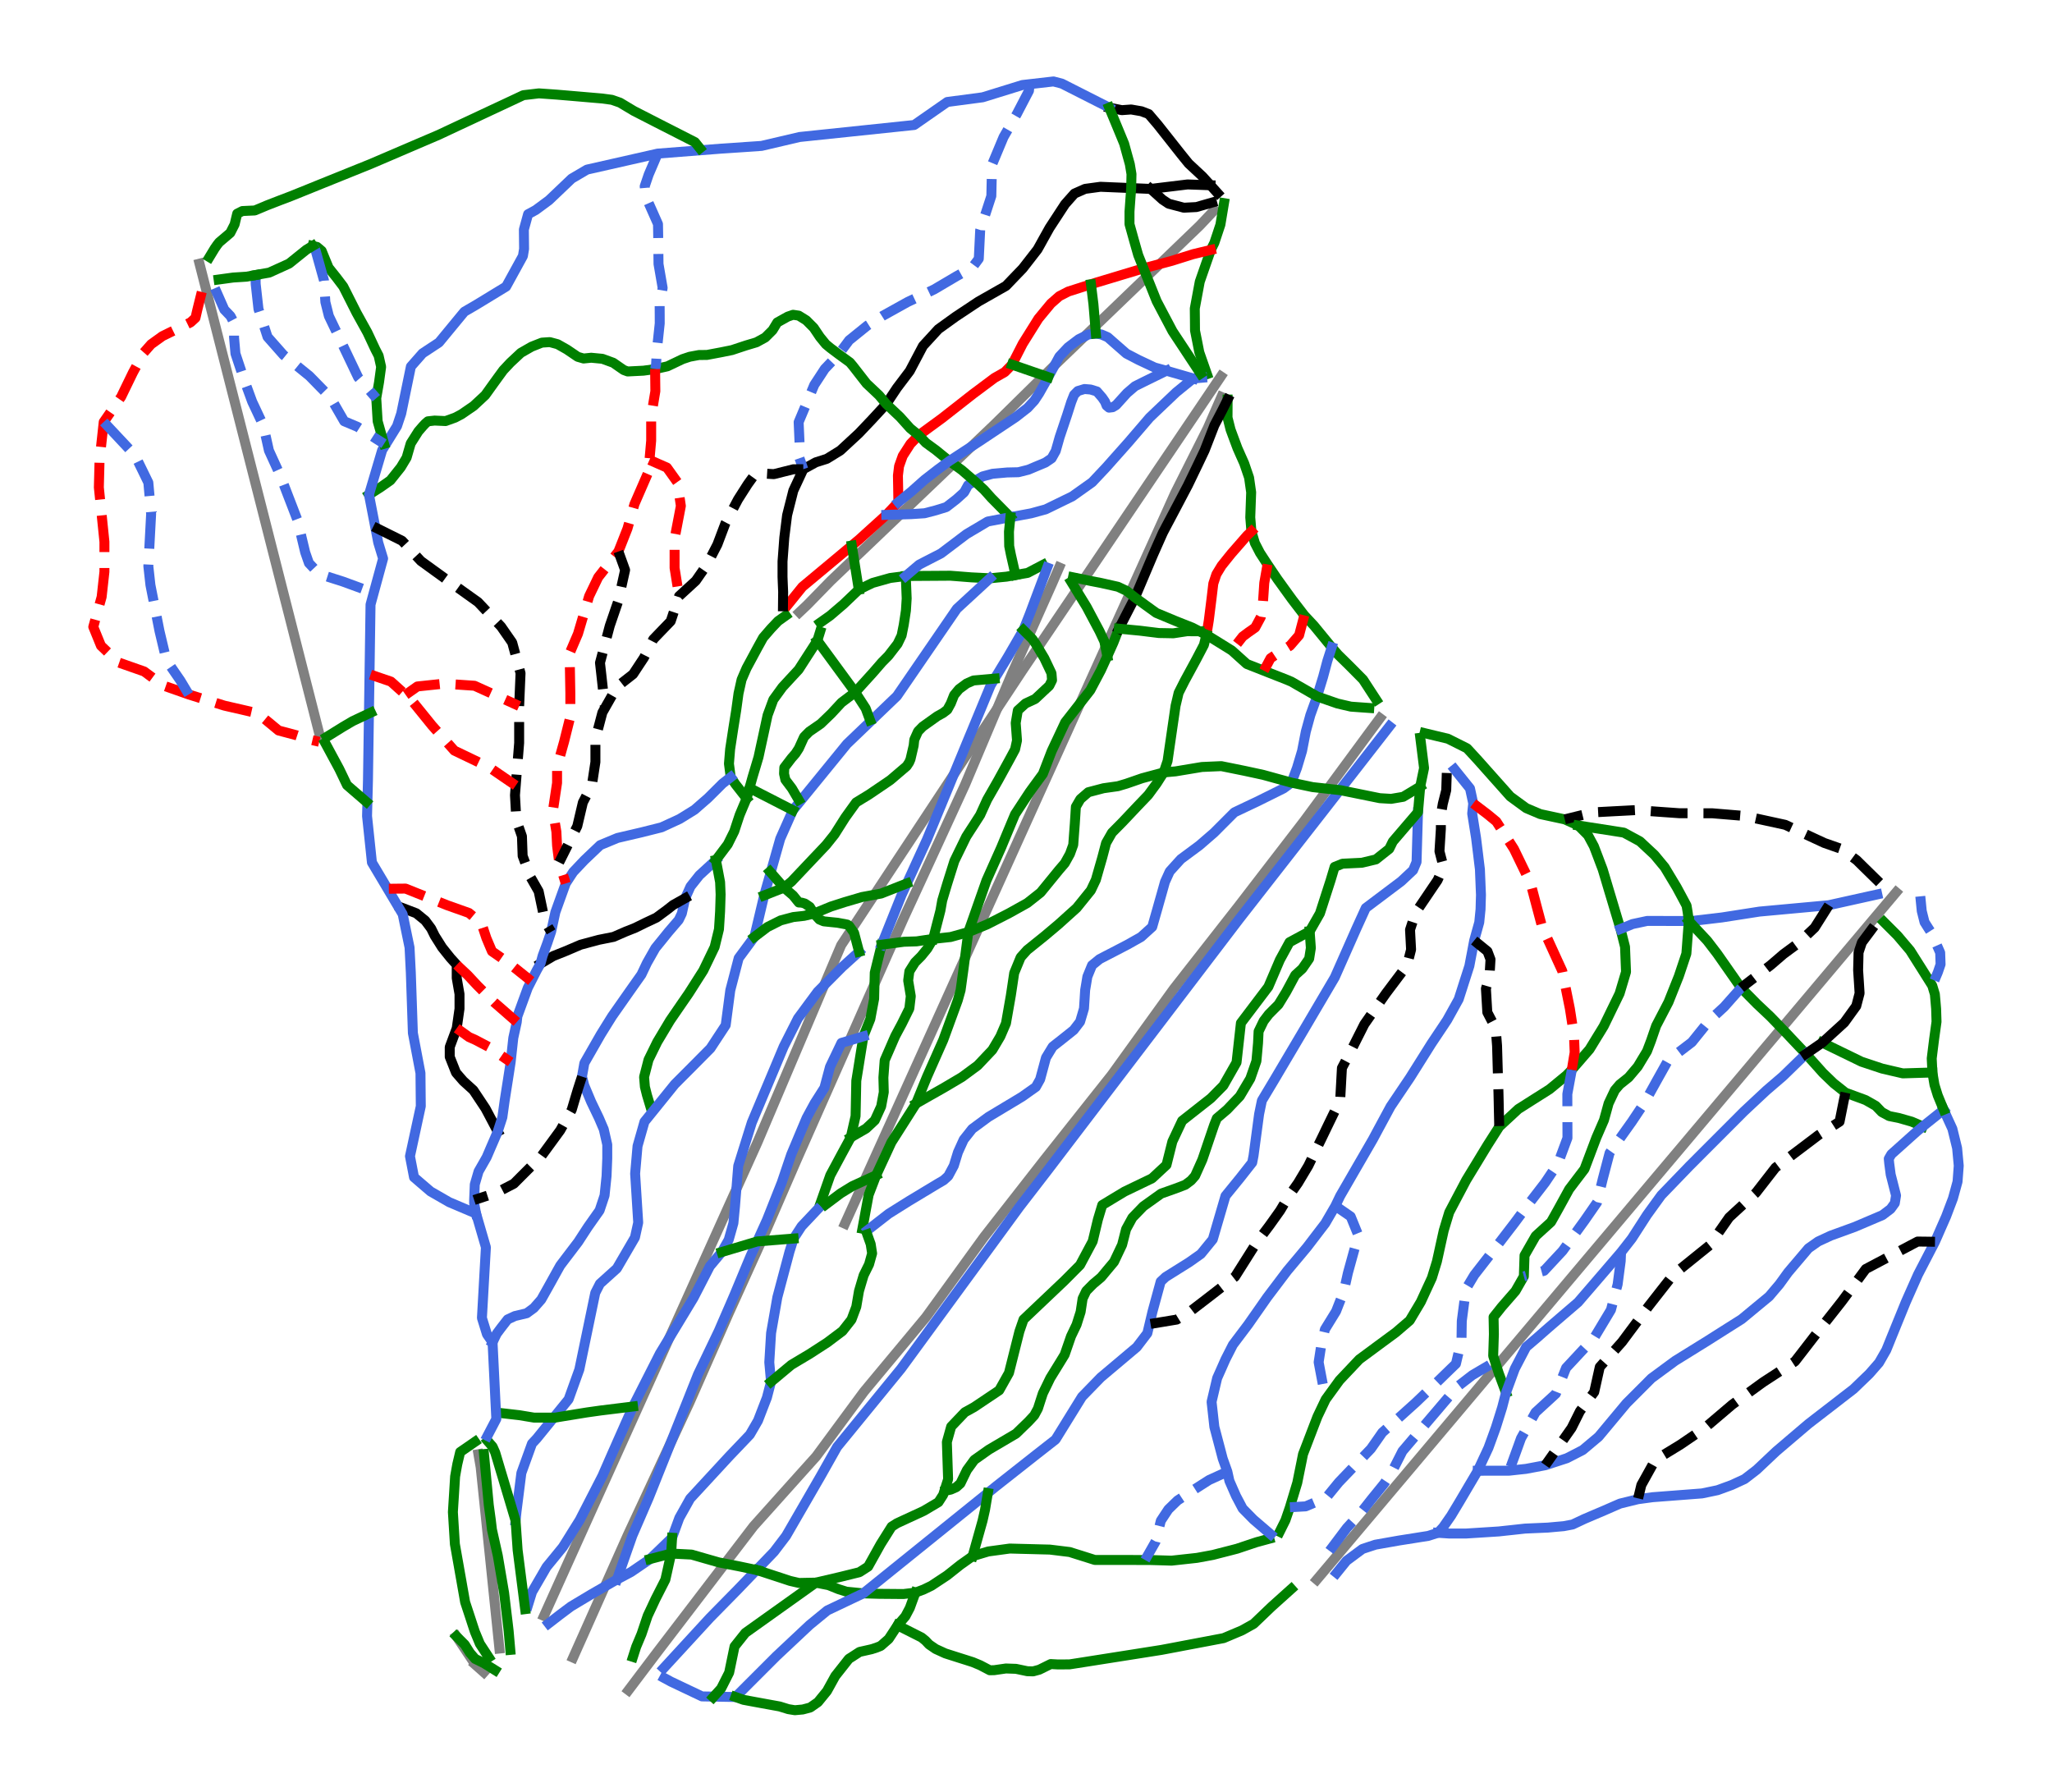 <?xml version="1.0" encoding="utf-8" standalone="no"?>
<!DOCTYPE svg PUBLIC "-//W3C//DTD SVG 1.1//EN"
  "http://www.w3.org/Graphics/SVG/1.1/DTD/svg11.dtd">
<svg height="72pt" version="1.1" viewBox="0 0 82.471 72" width="82.471pt" xmlns="http://www.w3.org/2000/svg" xmlns:xlink="http://www.w3.org/1999/xlink">
 <defs>
  <style type="text/css">*{stroke-linecap:butt;stroke-linejoin:round;}</style>
 </defs>
 <g id="figure_1">
  <g id="patch_1">
   <path d="M 0 72 
L 82.471 72 
L 82.471 0 
L 0 0 
z
" style="fill:#ffffff;"/>
  </g>
  <g id="axes_1">
   <g id="line2d_1">
    <path clip-path="url(#pc5cae161bf)" d="M 52.925 63.477 
L 53.468 62.834 
L 54.01 62.19 
L 54.902 61.132 
L 55.794 60.074 
L 56.629 59.084 
L 57.464 58.093 
L 58.496 56.869 
L 59.528 55.644 
L 60.535 54.45 
L 61.542 53.256 
L 62.443 52.187 
L 63.344 51.118 
L 63.89 50.47 
L 64.437 49.822 
L 64.983 49.174 
L 65.529 48.526 
L 66.566 47.295 
L 67.604 46.065 
L 68.132 45.438 
L 68.661 44.811 
L 69.189 44.184 
L 69.718 43.557 
L 70.271 42.901 
L 70.824 42.244 
L 71.378 41.588 
L 71.931 40.932 
L 72.967 39.703 
L 74.002 38.474 
L 74.638 37.72 
L 75.274 36.965 
L 76.207 35.859 
" style="fill:none;stroke:#808080;stroke-linecap:square;stroke-width:0.4;"/>
   </g>
   <g id="line2d_2">
    <path clip-path="url(#pc5cae161bf)" d="M 23.034 66.614 
L 23.241 66.149 
L 23.6 65.346 
L 23.958 64.542 
L 24.594 63.116 
L 25.23 61.689 
L 25.852 60.355 
L 26.473 59.02 
L 27.095 57.686 
L 27.716 56.351 
L 28.108 55.461 
L 28.5 54.57 
L 28.892 53.68 
L 29.283 52.789 
L 29.623 52.04 
L 29.962 51.291 
L 30.301 50.541 
L 30.64 49.792 
L 30.983 49.001 
L 31.326 48.21 
L 31.669 47.418 
L 32.012 46.627 
L 32.585 45.332 
L 33.159 44.037 
L 33.462 43.352 
L 33.814 42.558 
L 34.166 41.763 
L 34.518 40.968 
L 34.869 40.173 
L 35.231 39.357 
L 35.592 38.54 
L 35.954 37.724 
L 36.315 36.908 
L 36.939 35.555 
L 37.562 34.202 
L 38.176 32.866 
L 38.789 31.53 
L 39.258 30.417 
L 39.728 29.305 
L 40.197 28.192 
L 40.666 27.08 
L 41.07 26.176 
L 41.474 25.273 
L 41.877 24.369 
L 42.281 23.465 
L 42.568 22.803 
" style="fill:none;stroke:#808080;stroke-linecap:square;stroke-width:0.4;"/>
   </g>
   <g id="line2d_3">
    <path clip-path="url(#pc5cae161bf)" d="M 25.259 67.924 
L 25.859 67.13 
L 26.459 66.337 
L 27.412 65.091 
L 28.364 63.846 
L 29.325 62.589 
L 30.286 61.333 
L 30.915 60.632 
L 31.544 59.93 
L 32.173 59.229 
L 32.803 58.528 
L 33.764 57.225 
L 34.726 55.922 
L 35.348 55.174 
L 35.971 54.426 
L 36.594 53.678 
L 37.216 52.93 
L 37.802 52.122 
L 38.387 51.314 
L 38.972 50.505 
L 39.558 49.697 
L 40.167 48.918 
L 40.777 48.138 
L 41.386 47.359 
L 41.996 46.579 
L 42.667 45.733 
L 43.338 44.887 
L 44.009 44.041 
L 44.681 43.195 
L 45.304 42.33 
L 45.928 41.465 
L 46.552 40.601 
L 47.176 39.736 
L 47.829 38.902 
L 48.483 38.068 
L 49.136 37.234 
L 49.789 36.401 
L 50.447 35.546 
L 51.105 34.691 
L 51.764 33.836 
L 52.422 32.981 
L 53.075 32.096 
L 53.727 31.211 
L 54.38 30.325 
L 55.032 29.44 
L 55.461 28.861 
" style="fill:none;stroke:#808080;stroke-linecap:square;stroke-width:0.4;"/>
   </g>
   <g id="line2d_4">
    <path clip-path="url(#pc5cae161bf)" d="M 32.13 24.604 
L 32.439 24.313 
L 33.382 23.346 
L 34.517 22.263 
L 35.652 21.179 
L 36.733 20.147 
L 37.814 19.115 
L 38.886 18.092 
L 39.957 17.069 
L 40.577 16.459 
L 41.196 15.849 
L 41.816 15.239 
L 42.436 14.63 
L 43.131 13.961 
L 43.825 13.292 
L 44.52 12.624 
L 45.215 11.955 
L 45.966 11.233 
L 46.716 10.511 
L 47.466 9.789 
L 48.216 9.067 
L 48.802 8.447 
" style="fill:none;stroke:#808080;stroke-linecap:square;stroke-width:0.4;"/>
   </g>
   <g id="line2d_5">
    <path clip-path="url(#pc5cae161bf)" d="M 20.071 66.249 
L 19.948 65.053 
L 19.789 63.516 
L 19.699 62.642 
L 19.608 61.767 
L 19.517 60.879 
L 19.425 59.992 
L 19.318 58.961 
L 19.228 58.439 
" style="fill:none;stroke:#808080;stroke-linecap:square;stroke-width:0.4;"/>
   </g>
   <g id="line2d_6">
    <path clip-path="url(#pc5cae161bf)" d="M 19.446 67.202 
L 19.095 66.891 
" style="fill:none;stroke:#808080;stroke-linecap:square;stroke-width:0.4;"/>
   </g>
   <g id="line2d_7">
    <path clip-path="url(#pc5cae161bf)" d="M 18.933 66.639 
L 18.346 65.758 
" style="fill:none;stroke:#808080;stroke-linecap:square;stroke-width:0.4;"/>
   </g>
   <g id="line2d_8">
    <path clip-path="url(#pc5cae161bf)" d="M 12.855 29.575 
L 12.553 28.389 
L 12.25 27.203 
L 11.948 26.017 
L 11.646 24.83 
L 11.343 23.644 
L 11.041 22.458 
L 10.739 21.272 
L 10.437 20.085 
L 10.134 18.899 
L 9.832 17.713 
L 9.53 16.527 
L 9.227 15.34 
L 8.925 14.154 
L 8.623 12.968 
L 8.321 11.782 
L 8.018 10.595 
" style="fill:none;stroke:#808080;stroke-linecap:square;stroke-width:0.4;"/>
   </g>
   <g id="line2d_9">
    <path clip-path="url(#pc5cae161bf)" d="M 21.863 64.937 
L 22.399 63.748 
L 22.935 62.559 
L 23.471 61.37 
L 24.007 60.181 
L 24.543 58.992 
L 25.079 57.803 
L 25.615 56.615 
L 26.151 55.426 
L 26.687 54.237 
L 27.223 53.048 
L 27.759 51.859 
L 28.295 50.67 
L 28.831 49.481 
L 29.367 48.292 
L 29.903 47.104 
L 30.439 45.915 
L 30.86 44.923 
L 31.281 43.932 
L 31.702 42.94 
L 32.123 41.949 
L 32.544 40.957 
L 32.965 39.966 
L 33.386 38.974 
L 33.807 37.983 
L 34.261 37.295 
L 34.714 36.608 
L 35.168 35.921 
L 35.621 35.233 
L 36.074 34.546 
L 36.528 33.859 
L 36.981 33.171 
L 37.435 32.484 
L 37.888 31.797 
L 38.342 31.109 
L 38.795 30.422 
L 39.248 29.735 
L 39.702 29.048 
L 40.155 28.36 
L 40.609 27.673 
L 41.062 26.986 
L 41.563 26.244 
L 42.063 25.503 
L 42.563 24.762 
L 43.064 24.021 
L 43.564 23.28 
L 44.065 22.539 
L 44.565 21.798 
L 45.065 21.057 
L 45.566 20.315 
L 46.066 19.574 
L 46.566 18.833 
L 47.067 18.092 
L 47.567 17.351 
L 48.068 16.61 
L 48.568 15.869 
L 49.068 15.127 
" style="fill:none;stroke:#808080;stroke-linecap:square;stroke-width:0.4;"/>
   </g>
   <g id="line2d_10">
    <path clip-path="url(#pc5cae161bf)" d="M 33.958 49.176 
L 34.504 47.967 
L 34.88 47.136 
L 35.256 46.304 
L 35.716 45.287 
L 36.176 44.269 
L 36.683 43.147 
L 37.191 42.024 
L 37.739 40.812 
L 38.286 39.601 
L 38.862 38.327 
L 39.438 37.053 
L 40.049 35.701 
L 40.66 34.35 
L 41.229 33.09 
L 41.799 31.829 
L 42.425 30.445 
L 43.051 29.06 
L 43.611 27.821 
L 44.171 26.582 
L 44.529 25.79 
L 44.887 24.997 
L 45.246 24.205 
L 45.604 23.412 
L 46.01 22.513 
L 46.417 21.613 
L 46.824 20.713 
L 47.23 19.813 
L 47.887 18.505 
L 48.544 17.197 
L 49.088 15.952 
" style="fill:none;stroke:#808080;stroke-linecap:square;stroke-width:0.4;"/>
   </g>
   <g id="line2d_11">
    <path clip-path="url(#pc5cae161bf)" d="M 41.917 22.7 
L 41.61 22.861 
L 41.302 23.023 
L 41.058 23.065 
L 40.814 23.108 
L 40.457 23.173 
L 40.121 23.206 
L 39.785 23.24 
L 39.407 23.22 
L 39.029 23.201 
L 38.613 23.168 
L 38.196 23.136 
L 37.748 23.139 
L 37.3 23.142 
L 36.852 23.145 
L 36.404 23.148 
L 36.09 23.187 
L 35.777 23.227 
L 35.423 23.327 
L 35.069 23.426 
L 34.792 23.56 
L 34.515 23.694 
L 34.209 23.986 
L 33.903 24.278 
L 33.634 24.508 
L 33.366 24.738 
L 32.965 25.021 
" style="fill:none;stroke:#008000;stroke-linecap:square;stroke-width:0.4;"/>
   </g>
   <g id="line2d_12">
    <path clip-path="url(#pc5cae161bf)" d="M 34.527 38.247 
L 34.189 38.553 
L 33.85 38.86 
L 33.603 39.108 
L 33.356 39.357 
L 33.108 39.606 
L 32.861 39.855 
L 32.663 40.123 
L 32.465 40.39 
L 32.268 40.658 
L 32.07 40.925 
L 31.927 41.209 
L 31.783 41.492 
L 31.64 41.775 
L 31.497 42.058 
L 31.337 42.439 
L 31.177 42.821 
L 31.017 43.202 
L 30.857 43.583 
L 30.696 43.965 
L 30.536 44.346 
L 30.376 44.727 
L 30.216 45.109 
L 30.079 45.545 
L 29.943 45.982 
L 29.806 46.418 
L 29.67 46.855 
L 29.637 47.261 
L 29.605 47.668 
L 29.572 48.074 
L 29.54 48.481 
L 29.508 48.816 
L 29.476 49.151 
L 29.382 49.487 
L 29.287 49.822 
L 29.147 50.068 
L 29.007 50.314 
L 28.769 50.6 
L 28.53 50.885 
L 28.366 51.204 
L 28.201 51.523 
L 28.037 51.842 
L 27.872 52.161 
L 27.703 52.44 
L 27.535 52.719 
L 27.366 52.998 
L 27.197 53.277 
L 27.028 53.556 
L 26.859 53.836 
L 26.69 54.115 
L 26.521 54.394 
L 26.386 54.66 
L 26.251 54.926 
L 26.116 55.192 
L 25.981 55.458 
L 25.846 55.724 
L 25.711 55.99 
L 25.576 56.256 
L 25.441 56.522 
L 25.338 56.756 
L 25.234 56.99 
L 25.13 57.224 
L 25.027 57.458 
L 24.923 57.692 
L 24.819 57.926 
L 24.716 58.16 
L 24.612 58.394 
L 24.512 58.622 
L 24.413 58.849 
L 24.313 59.077 
L 24.214 59.305 
L 24.1 59.527 
L 23.986 59.749 
L 23.872 59.972 
L 23.757 60.194 
L 23.643 60.416 
L 23.529 60.638 
L 23.415 60.86 
L 23.301 61.083 
L 23.131 61.354 
L 22.961 61.626 
L 22.792 61.898 
L 22.622 62.169 
L 22.458 62.37 
L 22.295 62.57 
L 22.131 62.77 
L 21.967 62.97 
L 21.821 63.222 
L 21.675 63.473 
L 21.529 63.725 
L 21.383 63.976 
L 21.3 64.246 
L 21.217 64.515 
" style="fill:none;stroke:#4169e1;stroke-linecap:square;stroke-width:0.4;"/>
   </g>
   <g id="line2d_13">
    <path clip-path="url(#pc5cae161bf)" d="M 57.254 29.462 
L 57.723 29.575 
L 58.192 29.687 
L 58.576 29.879 
L 58.961 30.072 
L 59.184 30.314 
L 59.407 30.557 
L 59.729 30.919 
L 60.052 31.282 
L 60.375 31.644 
L 60.698 32.007 
L 61.019 32.242 
L 61.34 32.476 
L 61.622 32.596 
L 61.904 32.715 
L 62.15 32.768 
L 62.396 32.821 
L 62.642 32.874 
L 62.888 32.927 
L 63.161 33.051 
L 63.433 33.174 
L 63.628 33.37 
L 63.822 33.566 
L 63.941 33.787 
L 64.06 34.008 
L 64.148 34.239 
L 64.236 34.47 
L 64.323 34.702 
L 64.411 34.933 
L 64.502 35.235 
L 64.592 35.537 
L 64.682 35.839 
L 64.773 36.141 
L 64.862 36.439 
L 64.951 36.736 
L 65.04 37.034 
L 65.129 37.331 
L 65.22 37.691 
L 65.311 38.051 
L 65.321 38.303 
L 65.331 38.555 
L 65.341 38.807 
L 65.351 39.058 
L 65.222 39.492 
L 65.092 39.926 
L 64.933 40.254 
L 64.773 40.582 
L 64.614 40.91 
L 64.454 41.238 
L 64.312 41.471 
L 64.169 41.703 
L 64.027 41.936 
L 63.885 42.168 
L 63.706 42.374 
L 63.528 42.58 
L 63.35 42.786 
L 63.172 42.991 
L 62.956 43.214 
L 62.617 43.493 
L 62.277 43.773 
L 61.963 43.972 
L 61.649 44.17 
L 61.336 44.369 
L 61.022 44.568 
L 60.83 44.746 
L 60.638 44.924 
L 60.446 45.101 
L 60.255 45.279 
L 60.017 45.652 
L 59.78 46.024 
L 59.567 46.374 
L 59.355 46.724 
L 59.142 47.073 
L 58.929 47.423 
L 58.758 47.747 
L 58.587 48.07 
L 58.416 48.394 
L 58.246 48.717 
L 58.135 49.082 
L 58.025 49.448 
L 57.956 49.759 
L 57.887 50.071 
L 57.819 50.383 
L 57.75 50.695 
L 57.649 51.024 
L 57.549 51.352 
L 57.438 51.593 
L 57.326 51.834 
L 57.215 52.075 
L 57.104 52.316 
L 56.881 52.69 
L 56.658 53.065 
L 56.38 53.303 
L 56.102 53.542 
L 55.735 53.813 
L 55.367 54.084 
L 55 54.356 
L 54.632 54.627 
L 54.432 54.838 
L 54.232 55.05 
L 54.032 55.261 
L 53.833 55.473 
L 53.556 55.855 
L 53.279 56.237 
L 53.115 56.58 
L 52.951 56.924 
L 52.805 57.302 
L 52.66 57.681 
L 52.515 58.06 
L 52.369 58.439 
L 52.312 58.726 
L 52.254 59.012 
L 52.196 59.298 
L 52.139 59.584 
L 52.064 59.831 
L 51.99 60.077 
L 51.915 60.324 
L 51.841 60.571 
L 51.752 60.831 
L 51.663 61.091 
L 51.547 61.324 
L 51.431 61.557 
" style="fill:none;stroke:#008000;stroke-linecap:square;stroke-width:0.4;"/>
   </g>
   <g id="line2d_14">
    <path clip-path="url(#pc5cae161bf)" d="M 55.842 29.19 
L 53.003 32.836 
L 49.795 36.945 
L 42.103 47.035 
L 40.97 48.503 
L 36.214 55.002 
L 33.644 58.147 
L 32.984 59.317 
L 31.593 61.723 
L 31.109 62.359 
L 29.655 63.872 
L 28.531 65.016 
L 26.673 67.036 
L 26.673 67.036 
" style="fill:none;stroke:#4169e1;stroke-linecap:square;stroke-width:0.4;"/>
   </g>
   <g id="line2d_15">
    <path clip-path="url(#pc5cae161bf)" d="M 51.014 61.835 
L 50.753 61.906 
L 50.493 61.977 
L 50.105 62.107 
L 49.717 62.237 
L 49.475 62.3 
L 49.233 62.362 
L 48.99 62.424 
L 48.748 62.487 
L 48.428 62.546 
L 48.107 62.605 
L 47.852 62.633 
L 47.596 62.661 
L 47.34 62.689 
L 47.085 62.717 
L 46.664 62.704 
L 46.242 62.692 
L 46.021 62.691 
L 45.559 62.69 
L 45.096 62.689 
L 44.823 62.689 
L 44.55 62.689 
L 44.276 62.689 
L 44.003 62.689 
L 43.751 62.609 
L 43.498 62.529 
L 43.245 62.45 
L 42.993 62.37 
L 42.594 62.321 
L 42.194 62.272 
L 41.792 62.262 
L 41.389 62.251 
L 40.986 62.241 
L 40.584 62.23 
L 40.151 62.289 
L 39.718 62.348 
L 39.404 62.442 
L 39.09 62.537 
L 38.846 62.71 
L 38.601 62.883 
L 38.334 63.095 
L 38.067 63.307 
L 37.751 63.516 
L 37.435 63.725 
L 37.125 63.875 
L 36.791 64.001 
L 36.309 64.058 
L 35.821 64.054 
L 35.333 64.05 
L 35.015 64.041 
L 34.697 64.031 
L 34.358 63.997 
L 34.02 63.964 
L 33.699 63.862 
L 33.3 63.701 
L 33.045 63.651 
L 32.789 63.6 
L 32.45 63.606 
L 32.111 63.613 
L 31.755 63.531 
L 31.431 63.424 
L 31.107 63.318 
L 30.783 63.212 
L 30.459 63.105 
" style="fill:none;stroke:#008000;stroke-linecap:square;stroke-width:0.4;"/>
   </g>
   <g id="line2d_16">
    <path clip-path="url(#pc5cae161bf)" d="M 35.433 37.964 
L 35.364 38.246 
L 35.295 38.527 
L 35.226 38.808 
L 35.157 39.089 
L 35.151 39.352 
L 35.144 39.614 
L 35.138 39.876 
L 35.132 40.139 
L 35.055 40.545 
L 34.979 40.951 
L 34.84 41.299 
L 34.702 41.647 
L 34.63 42.093 
L 34.558 42.539 
L 34.487 42.985 
L 34.415 43.431 
L 34.408 43.786 
L 34.401 44.142 
L 34.394 44.497 
L 34.386 44.852 
L 34.289 45.279 
L 34.192 45.706 
L 34.01 46.041 
L 33.828 46.376 
L 33.599 46.803 
L 33.37 47.229 
L 33.274 47.502 
L 33.178 47.775 
L 33.082 48.049 
L 32.986 48.322 
" style="fill:none;stroke:#008000;stroke-linecap:square;stroke-width:0.4;"/>
   </g>
   <g id="line2d_17">
    <path clip-path="url(#pc5cae161bf)" d="M 42.088 22.809 
L 42 23.044 
L 41.912 23.278 
L 41.823 23.512 
L 41.735 23.747 
L 41.647 23.981 
L 41.559 24.215 
L 41.471 24.45 
L 41.383 24.684 
L 41.256 25.002 
L 41.129 25.32 
L 40.975 25.586 
L 40.821 25.852 
L 40.667 26.118 
L 40.513 26.384 
L 40.379 26.606 
L 40.244 26.827 
L 40.11 27.049 
L 39.975 27.271 
L 39.814 27.541 
L 39.688 27.846 
L 39.562 28.15 
L 39.436 28.455 
L 39.31 28.759 
L 39.184 29.064 
L 39.058 29.369 
L 38.931 29.673 
L 38.805 29.978 
L 38.709 30.212 
L 38.612 30.447 
L 38.515 30.681 
L 38.419 30.915 
L 38.322 31.15 
L 38.225 31.384 
L 38.129 31.619 
L 38.032 31.853 
L 37.935 32.087 
L 37.839 32.322 
L 37.742 32.556 
L 37.645 32.791 
L 37.549 33.025 
L 37.452 33.259 
L 37.355 33.494 
L 37.259 33.728 
L 37.056 34.172 
L 36.853 34.615 
L 36.651 35.058 
L 36.448 35.502 
L 36.341 35.735 
L 36.234 35.969 
L 36.134 36.218 
L 36.034 36.468 
L 35.934 36.717 
L 35.834 36.967 
L 35.734 37.216 
L 35.634 37.466 
L 35.534 37.715 
L 35.433 37.964 
" style="fill:none;stroke:#4169e1;stroke-linecap:square;stroke-width:0.4;"/>
   </g>
   <g id="line2d_18">
    <path clip-path="url(#pc5cae161bf)" d="M 32.845 48.613 
L 32.531 48.946 
L 32.216 49.28 
L 32.056 49.526 
L 31.895 49.773 
L 31.813 50.037 
L 31.73 50.302 
L 31.608 50.76 
L 31.486 51.217 
L 31.364 51.675 
L 31.242 52.133 
L 31.179 52.493 
L 31.116 52.852 
L 31.053 53.212 
L 30.99 53.571 
L 30.972 53.865 
L 30.954 54.159 
L 30.936 54.453 
L 30.918 54.747 
L 30.953 55.138 
L 30.988 55.528 
L 30.905 55.847 
L 30.822 56.166 
L 30.732 56.397 
L 30.643 56.627 
L 30.554 56.858 
L 30.465 57.088 
L 30.302 57.37 
L 30.138 57.652 
L 29.933 57.868 
L 29.728 58.083 
L 29.522 58.298 
L 29.317 58.513 
L 29.119 58.727 
L 28.922 58.941 
L 28.724 59.155 
L 28.527 59.368 
L 28.33 59.582 
L 28.132 59.796 
L 27.935 60.01 
L 27.737 60.223 
L 27.52 60.611 
L 27.303 60.998 
L 27.157 61.396 
L 27.012 61.795 
L 26.79 62.01 
L 26.569 62.224 
L 26.347 62.438 
L 26.126 62.652 
L 25.745 62.912 
L 25.364 63.172 
L 25.081 63.323 
L 24.797 63.473 
L 24.54 63.621 
L 24.284 63.769 
L 24.027 63.917 
L 23.77 64.065 
L 23.359 64.311 
L 22.948 64.557 
L 22.716 64.73 
L 22.484 64.904 
L 22.268 65.072 
L 22.051 65.239 
" style="fill:none;stroke:#4169e1;stroke-linecap:square;stroke-width:0.4;"/>
   </g>
   <g id="line2d_19">
    <path clip-path="url(#pc5cae161bf)" d="M 49.338 16.057 
L 49.337 16.419 
L 49.335 16.781 
L 49.396 17.023 
L 49.457 17.265 
L 49.596 17.64 
L 49.736 18.015 
L 49.87 18.318 
L 50.005 18.62 
L 50.103 18.907 
L 50.201 19.194 
L 50.243 19.489 
L 50.285 19.784 
L 50.276 20.036 
L 50.267 20.287 
L 50.258 20.539 
L 50.249 20.791 
L 50.272 21.073 
L 50.295 21.356 
L 50.435 21.823 
L 50.638 22.216 
L 50.79 22.449 
L 50.942 22.682 
L 51.143 22.98 
L 51.345 23.279 
L 51.492 23.482 
L 51.638 23.685 
L 51.785 23.888 
L 51.932 24.091 
L 52.177 24.41 
L 52.422 24.729 
L 52.614 24.934 
L 52.805 25.138 
L 52.984 25.356 
L 53.164 25.575 
L 53.343 25.794 
L 53.522 26.012 
L 53.779 26.309 
L 54.007 26.533 
L 54.235 26.757 
L 54.509 27.033 
L 54.783 27.31 
L 55.048 27.717 
L 55.313 28.124 
" style="fill:none;stroke:#008000;stroke-linecap:square;stroke-width:0.4;"/>
   </g>
   <g id="line2d_20">
    <path clip-path="url(#pc5cae161bf)" d="M 75.449 35.944 
L 75.206 35.998 
L 74.962 36.052 
L 74.719 36.106 
L 74.475 36.16 
L 74.232 36.214 
L 73.989 36.268 
L 73.745 36.322 
L 73.502 36.376 
L 73.154 36.409 
L 72.806 36.441 
L 72.457 36.473 
L 72.109 36.505 
L 71.761 36.537 
L 71.413 36.569 
L 71.064 36.601 
L 70.716 36.633 
L 70.338 36.692 
L 69.96 36.751 
L 69.582 36.81 
L 69.203 36.869 
L 68.925 36.902 
L 68.646 36.935 
L 68.367 36.968 
L 68.089 37 
L 67.875 37.011 
L 67.457 37.01 
L 67.039 37.01 
L 66.622 37.009 
L 66.204 37.008 
L 65.909 37.071 
L 65.613 37.134 
L 65.371 37.233 
L 65.129 37.331 
" style="fill:none;stroke:#4169e1;stroke-linecap:square;stroke-width:0.4;"/>
   </g>
   <g id="line2d_21">
    <path clip-path="url(#pc5cae161bf)" d="M 49.193 8.164 
L 49.121 8.596 
L 49.049 9.028 
L 48.928 9.393 
L 48.806 9.758 
L 48.664 10.043 
L 48.553 10.362 
L 48.441 10.682 
L 48.33 11.001 
L 48.219 11.32 
L 48.169 11.59 
L 48.119 11.859 
L 48.069 12.129 
L 48.019 12.399 
L 48.024 12.84 
L 48.028 13.282 
L 48.115 13.72 
L 48.201 14.157 
L 48.354 14.596 
L 48.508 15.035 
" style="fill:none;stroke:#008000;stroke-linecap:square;stroke-width:0.4;"/>
   </g>
   <g id="line2d_22">
    <path clip-path="url(#pc5cae161bf)" d="M 41.129 25.32 
L 41.309 25.499 
L 41.49 25.678 
L 41.635 25.888 
L 41.803 26.169 
L 41.971 26.449 
L 42.116 26.752 
L 42.26 27.056 
L 42.282 27.335 
L 42.173 27.556 
L 41.889 27.821 
L 41.606 28.087 
L 41.215 28.27 
L 40.907 28.549 
L 40.864 28.802 
L 40.822 29.054 
L 40.848 29.405 
L 40.874 29.756 
L 40.797 30.112 
L 40.598 30.482 
L 40.479 30.699 
L 40.36 30.916 
L 40.241 31.133 
L 40.122 31.35 
L 39.898 31.743 
L 39.674 32.135 
L 39.534 32.443 
L 39.394 32.751 
L 39.254 32.969 
L 39.114 33.187 
L 38.973 33.404 
L 38.833 33.622 
L 38.714 33.867 
L 38.595 34.111 
L 38.476 34.355 
L 38.357 34.6 
L 38.215 35.051 
L 38.073 35.502 
L 37.97 35.844 
L 37.868 36.186 
L 37.797 36.588 
L 37.724 36.874 
L 37.65 37.16 
L 37.577 37.445 
L 37.503 37.731 
" style="fill:none;stroke:#008000;stroke-linecap:square;stroke-width:0.4;"/>
   </g>
   <g id="line2d_23">
    <path clip-path="url(#pc5cae161bf)" d="M 44.969 25.265 
L 44.859 25.544 
L 44.749 25.824 
L 44.626 26.098 
L 44.503 26.372 
L 44.376 26.649 
L 44.249 26.927 
L 44.035 27.332 
L 43.82 27.737 
L 43.568 28.059 
L 43.316 28.381 
L 43.063 28.704 
L 42.811 29.026 
L 42.675 29.316 
L 42.539 29.606 
L 42.403 29.895 
L 42.267 30.185 
L 42.091 30.642 
L 41.915 31.099 
L 41.649 31.463 
L 41.383 31.827 
L 41.236 32.051 
L 41.089 32.275 
L 40.942 32.499 
L 40.795 32.723 
L 40.654 33.059 
L 40.514 33.395 
L 40.374 33.731 
L 40.234 34.068 
L 40.087 34.397 
L 39.94 34.726 
L 39.793 35.055 
L 39.646 35.384 
L 39.555 35.643 
L 39.464 35.902 
L 39.373 36.161 
L 39.282 36.42 
L 39.191 36.68 
L 39.1 36.939 
L 39.008 37.198 
L 38.917 37.457 
L 38.873 37.796 
L 38.829 38.135 
L 38.785 38.474 
L 38.741 38.814 
L 38.708 39.058 
L 38.674 39.303 
L 38.641 39.547 
L 38.607 39.792 
L 38.493 40.198 
L 38.347 40.598 
L 38.201 40.997 
L 38.055 41.397 
L 37.909 41.796 
L 37.746 42.163 
L 37.583 42.531 
L 37.42 42.898 
L 37.258 43.265 
L 37.147 43.535 
L 37.037 43.806 
L 36.927 44.076 
L 36.817 44.347 
L 36.569 44.737 
L 36.321 45.127 
L 36.073 45.517 
L 35.825 45.907 
L 35.673 46.237 
L 35.52 46.567 
L 35.367 46.897 
L 35.215 47.227 
L 35.063 47.622 
L 34.912 48.016 
L 34.849 48.356 
L 34.786 48.696 
L 34.724 49.036 
L 34.661 49.376 
" style="fill:none;stroke:#008000;stroke-linecap:square;stroke-width:0.4;"/>
   </g>
   <g id="line2d_24">
    <path clip-path="url(#pc5cae161bf)" d="M 56.99 32.637 
L 56.932 34.639 
L 56.793 34.97 
L 56.314 35.418 
L 54.891 36.489 
L 54.525 37.292 
L 53.646 39.277 
L 52.357 41.466 
L 51.209 43.406 
L 50.716 44.229 
L 50.604 44.774 
L 50.381 46.439 
L 50.327 46.719 
L 49.846 47.331 
L 49.253 48.06 
L 48.743 49.805 
L 48.265 50.391 
L 47.8 50.72 
L 46.846 51.318 
L 46.649 51.502 
L 46.322 52.698 
L 46.113 53.577 
L 45.687 54.135 
L 44.24 55.354 
L 43.486 56.13 
L 42.423 57.849 
L 41.643 58.459 
L 40.043 59.72 
L 34.697 64.031 
L 33.25 64.718 
L 32.536 65.303 
L 31.2 66.557 
L 29.561 68.196 
L 28.214 68.172 
L 26.967 67.58 
L 26.697 67.434 
L 26.697 67.434 
" style="fill:none;stroke:#4169e1;stroke-linecap:square;stroke-width:0.4;"/>
   </g>
   <g id="line2d_25">
    <path clip-path="url(#pc5cae161bf)" d="M 53.522 26.012 
L 53.435 26.286 
L 53.347 26.56 
L 53.261 26.882 
L 53.175 27.203 
L 53.055 27.595 
L 52.935 27.988 
L 52.799 28.362 
L 52.664 28.736 
L 52.573 29.068 
L 52.482 29.399 
L 52.406 29.789 
L 52.33 30.18 
L 52.228 30.521 
L 52.126 30.861 
L 52.015 31.156 
L 51.904 31.451 
L 51.586 31.685 
L 51.325 31.815 
L 51.064 31.945 
L 50.803 32.074 
L 50.542 32.204 
L 50.309 32.314 
L 50.076 32.424 
L 49.843 32.535 
L 49.611 32.645 
L 49.406 32.849 
L 49.202 33.054 
L 48.998 33.258 
L 48.794 33.463 
L 48.498 33.719 
L 48.202 33.975 
L 47.831 34.25 
L 47.46 34.525 
L 47.235 34.773 
L 47.011 35.021 
L 46.82 35.442 
L 46.746 35.705 
L 46.672 35.969 
L 46.597 36.232 
L 46.523 36.496 
L 46.416 36.871 
L 46.309 37.247 
L 46.084 37.451 
L 45.86 37.654 
L 45.588 37.807 
L 45.317 37.96 
L 45.036 38.106 
L 44.755 38.252 
L 44.474 38.397 
L 44.193 38.543 
L 43.89 38.79 
L 43.796 39.019 
L 43.702 39.249 
L 43.658 39.518 
L 43.613 39.787 
L 43.59 40.157 
L 43.566 40.528 
L 43.488 40.794 
L 43.409 41.059 
L 43.153 41.392 
L 42.905 41.59 
L 42.658 41.787 
L 42.308 42.061 
L 42.173 42.283 
L 42.038 42.505 
L 41.921 42.938 
L 41.804 43.372 
L 41.632 43.68 
L 41.359 43.873 
L 41.086 44.067 
L 40.745 44.273 
L 40.403 44.478 
L 40.061 44.684 
L 39.72 44.889 
L 39.396 45.128 
L 39.073 45.366 
L 38.903 45.582 
L 38.732 45.797 
L 38.616 46.052 
L 38.501 46.306 
L 38.418 46.575 
L 38.335 46.844 
L 38.111 47.261 
L 37.923 47.431 
L 37.684 47.57 
L 37.396 47.744 
L 37.108 47.917 
L 36.821 48.091 
L 36.533 48.264 
L 36.124 48.52 
L 35.715 48.777 
L 35.505 48.94 
L 35.296 49.103 
L 35.087 49.266 
L 34.877 49.429 
" style="fill:none;stroke:#4169e1;stroke-linecap:square;stroke-width:0.4;"/>
   </g>
   <g id="line2d_26">
    <path clip-path="url(#pc5cae161bf)" d="M 50.295 21.356 
L 50.123 21.519 
L 49.803 21.886 
L 49.482 22.253 
L 49.289 22.494 
L 49.096 22.735 
L 48.888 23.077 
L 48.764 23.451 
L 48.729 23.745 
L 48.694 24.04 
L 48.638 24.488 
L 48.582 24.936 
L 48.535 25.226 
L 48.487 25.515 
" style="fill:none;stroke:#ff0000;stroke-linecap:square;stroke-width:0.4;"/>
   </g>
   <g id="line2d_27">
    <path clip-path="url(#pc5cae161bf)" d="M 48.314 15.179 
L 47.957 15.21 
L 47.613 15.488 
L 47.27 15.767 
L 47.003 16.021 
L 46.735 16.276 
L 46.468 16.53 
L 46.201 16.785 
L 45.994 17.027 
L 45.786 17.269 
L 45.579 17.51 
L 45.372 17.752 
L 45.145 18.008 
L 44.918 18.263 
L 44.691 18.518 
L 44.464 18.774 
L 44.18 19.076 
L 43.895 19.379 
L 43.495 19.664 
L 43.095 19.948 
L 42.828 20.078 
L 42.56 20.209 
L 42.293 20.339 
L 42.025 20.469 
L 41.735 20.548 
L 41.444 20.628 
L 41.025 20.706 
L 40.607 20.784 
" style="fill:none;stroke:#4169e1;stroke-linecap:square;stroke-width:0.4;"/>
   </g>
   <g id="line2d_28">
    <path clip-path="url(#pc5cae161bf)" d="M 49.338 16.057 
L 49.127 16.479 
L 48.967 16.786 
L 48.806 17.093 
L 48.708 17.345 
L 48.61 17.597 
L 48.512 17.849 
L 48.414 18.101 
L 48.274 18.395 
L 48.134 18.689 
L 47.938 19.096 
L 47.742 19.502 
L 47.526 19.912 
L 47.31 20.322 
L 47.167 20.593 
L 47.024 20.864 
L 46.88 21.135 
L 46.737 21.407 
L 46.538 21.854 
L 46.34 22.301 
L 46.159 22.729 
L 45.978 23.157 
L 45.797 23.584 
L 45.616 24.012 
L 45.454 24.325 
L 45.292 24.639 
L 45.131 24.952 
L 44.969 25.265 
" style="fill:none;stroke:#000000;stroke-linecap:square;stroke-width:0.4;"/>
   </g>
   <g id="line2d_29">
    <path clip-path="url(#pc5cae161bf)" d="M 48.487 25.515 
L 48.386 25.917 
L 48.232 26.211 
L 48.078 26.505 
L 47.846 26.933 
L 47.614 27.36 
L 47.492 27.601 
L 47.37 27.842 
L 47.309 28.102 
L 47.247 28.361 
L 47.207 28.639 
L 47.167 28.916 
L 47.126 29.194 
L 47.086 29.471 
L 47.046 29.748 
L 47.005 30.026 
L 46.965 30.303 
L 46.925 30.581 
L 46.77 31.041 
L 46.629 31.262 
L 46.488 31.483 
L 46.319 31.713 
L 46.15 31.944 
L 45.942 32.162 
L 45.733 32.38 
L 45.426 32.705 
L 45.119 33.03 
L 44.906 33.246 
L 44.692 33.462 
L 44.454 33.878 
L 44.376 34.173 
L 44.298 34.468 
L 44.17 34.913 
L 44.043 35.357 
L 43.843 35.779 
L 43.557 36.133 
L 43.271 36.487 
L 42.911 36.811 
L 42.552 37.135 
L 42.269 37.374 
L 41.986 37.612 
L 41.634 37.896 
L 41.281 38.179 
L 41.021 38.47 
L 40.891 38.786 
L 40.761 39.102 
L 40.694 39.554 
L 40.626 40.006 
L 40.577 40.286 
L 40.528 40.566 
L 40.479 40.846 
L 40.43 41.126 
L 40.317 41.389 
L 40.204 41.651 
L 40.044 41.922 
L 39.883 42.193 
L 39.587 42.506 
L 39.291 42.818 
L 38.975 43.051 
L 38.659 43.284 
L 38.298 43.498 
L 37.936 43.712 
L 37.656 43.871 
L 37.376 44.029 
L 37.097 44.188 
L 36.817 44.347 
" style="fill:none;stroke:#008000;stroke-linecap:square;stroke-width:0.4;"/>
   </g>
   <g id="line2d_30">
    <path clip-path="url(#pc5cae161bf)" d="M 57.08 31.608 
L 56.737 31.815 
L 56.394 32.021 
L 55.911 32.103 
L 55.455 32.076 
L 55.061 31.996 
L 54.667 31.916 
L 54.272 31.836 
L 53.878 31.756 
L 53.598 31.725 
L 53.317 31.693 
L 53.037 31.662 
L 52.756 31.631 
L 52.33 31.541 
L 51.904 31.451 
L 51.619 31.373 
L 51.334 31.295 
L 51.049 31.216 
L 50.764 31.138 
L 50.387 31.056 
L 50.009 30.975 
L 49.547 30.881 
L 49.086 30.788 
L 48.695 30.805 
L 48.305 30.822 
L 48.041 30.866 
L 47.777 30.91 
L 47.512 30.954 
L 47.248 30.998 
L 46.77 31.041 
L 46.334 31.158 
L 45.897 31.276 
L 45.584 31.385 
L 45.27 31.493 
L 44.931 31.594 
L 44.641 31.635 
L 44.351 31.676 
L 44.046 31.756 
L 43.741 31.836 
L 43.42 32.113 
L 43.24 32.422 
L 43.219 32.765 
L 43.197 33.107 
L 43.165 33.529 
L 43.134 33.951 
L 43.002 34.316 
L 42.794 34.69 
L 42.559 34.964 
L 42.375 35.19 
L 42.191 35.415 
L 42.007 35.641 
L 41.822 35.867 
L 41.555 36.079 
L 41.287 36.29 
L 40.916 36.497 
L 40.546 36.703 
L 40.11 36.926 
L 39.674 37.148 
L 39.296 37.303 
L 38.917 37.457 
L 38.562 37.556 
L 38.207 37.655 
L 37.855 37.693 
L 37.503 37.731 
L 37.171 37.78 
L 36.838 37.83 
L 36.583 37.838 
L 36.328 37.846 
L 35.881 37.905 
L 35.433 37.964 
" style="fill:none;stroke:#008000;stroke-linecap:square;stroke-width:0.4;"/>
   </g>
   <g id="line2d_31">
    <path clip-path="url(#pc5cae161bf)" d="M 55.032 28.45 
L 54.663 28.424 
L 54.294 28.397 
L 54.025 28.335 
L 53.755 28.272 
L 53.345 28.13 
L 52.935 27.988 
L 52.677 27.84 
L 52.419 27.691 
L 52.16 27.543 
L 51.902 27.394 
L 51.72 27.317 
L 51.489 27.226 
L 51.257 27.135 
L 51.026 27.044 
L 50.795 26.953 
L 50.453 26.818 
L 50.11 26.684 
L 49.808 26.412 
L 49.507 26.141 
L 49.122 25.902 
L 48.738 25.664 
L 48.487 25.515 
L 48.205 25.369 
L 47.917 25.22 
L 47.582 25.088 
L 47.247 24.955 
L 46.859 24.793 
L 46.471 24.631 
L 46.257 24.477 
L 46.043 24.322 
L 45.83 24.167 
L 45.616 24.012 
L 45.28 23.745 
L 44.931 23.58 
L 44.593 23.504 
L 44.255 23.428 
L 43.855 23.351 
L 43.49 23.275 
L 43.125 23.2 
" style="fill:none;stroke:#008000;stroke-linecap:square;stroke-width:0.4;"/>
   </g>
   <g id="line2d_32">
    <path clip-path="url(#pc5cae161bf)" d="M 28.774 34.564 
L 28.441 34.869 
L 28.108 35.175 
L 27.93 35.4 
L 27.752 35.624 
L 27.646 35.86 
L 27.539 36.095 
L 27.472 36.402 
L 27.404 36.709 
L 27.28 36.968 
L 27.072 37.21 
L 26.864 37.452 
L 26.602 37.777 
L 26.339 38.101 
L 26.169 38.401 
L 25.999 38.701 
L 25.889 38.933 
L 25.779 39.165 
L 25.541 39.501 
L 25.303 39.838 
L 25.127 40.089 
L 24.951 40.34 
L 24.775 40.591 
L 24.599 40.842 
L 24.372 41.206 
L 24.146 41.57 
L 23.981 41.858 
L 23.816 42.146 
L 23.651 42.434 
L 23.486 42.723 
L 23.438 42.994 
L 23.39 43.265 
L 23.482 43.619 
L 23.62 43.947 
L 23.758 44.276 
L 23.915 44.603 
L 24.072 44.93 
L 24.169 45.157 
L 24.266 45.383 
L 24.336 45.691 
L 24.406 45.999 
L 24.406 46.279 
L 24.406 46.559 
L 24.392 46.91 
L 24.378 47.26 
L 24.338 47.65 
L 24.298 48.041 
L 24.198 48.342 
L 24.098 48.642 
L 23.864 48.973 
L 23.63 49.305 
L 23.433 49.607 
L 23.236 49.91 
L 23.056 50.146 
L 22.876 50.383 
L 22.696 50.619 
L 22.517 50.856 
L 22.386 51.09 
L 22.256 51.325 
L 22.126 51.56 
L 21.995 51.794 
L 21.754 52.223 
L 21.456 52.563 
L 21.169 52.774 
L 20.694 52.887 
L 20.402 53.023 
L 20.141 53.358 
L 19.963 53.597 
L 19.796 53.941 
" style="fill:none;stroke:#4169e1;stroke-linecap:square;stroke-width:0.4;"/>
   </g>
   <g id="line2d_33">
    <path clip-path="url(#pc5cae161bf)" d="M 48.932 7.758 
L 48.65 7.445 
L 48.33 7.092 
L 48.052 6.833 
L 47.773 6.573 
L 47.617 6.381 
L 47.462 6.189 
L 47.217 5.879 
L 46.972 5.568 
L 46.751 5.289 
L 46.53 5.009 
L 46.349 4.797 
L 46.168 4.584 
L 45.873 4.471 
L 45.462 4.4 
L 45.088 4.427 
L 44.834 4.376 
L 44.58 4.325 
" style="fill:none;stroke:#000000;stroke-linecap:square;stroke-width:0.4;"/>
   </g>
   <g id="line2d_34">
    <path clip-path="url(#pc5cae161bf)" d="M 48.664 10.043 
L 48.31 10.128 
L 47.955 10.213 
L 47.526 10.347 
L 47.097 10.482 
L 46.813 10.558 
L 46.528 10.633 
L 46.243 10.709 
L 45.958 10.784 
L 45.489 10.926 
L 45.019 11.067 
L 44.549 11.209 
L 44.079 11.35 
L 43.847 11.424 
L 43.392 11.57 
L 42.937 11.715 
L 42.574 11.902 
L 42.237 12.198 
L 41.985 12.502 
L 41.733 12.807 
L 41.576 13.058 
L 41.418 13.31 
L 41.261 13.561 
L 41.104 13.812 
L 40.889 14.233 
L 40.674 14.653 
L 40.381 14.953 
L 39.968 15.188 
L 39.753 15.349 
L 39.537 15.51 
L 39.322 15.671 
L 39.106 15.832 
L 38.793 16.077 
L 38.48 16.323 
L 38.166 16.568 
L 37.853 16.813 
L 37.621 16.983 
L 37.388 17.153 
L 37.156 17.323 
L 36.924 17.493 
L 36.592 17.837 
L 36.436 18.079 
L 36.281 18.321 
L 36.134 18.734 
L 36.088 19.11 
L 36.093 19.376 
L 36.098 19.643 
L 36.102 19.91 
L 36.107 20.177 
L 35.864 20.434 
L 35.621 20.691 
L 35.348 20.939 
L 35.074 21.186 
L 34.801 21.433 
L 34.528 21.681 
L 34.235 21.925 
L 33.986 22.132 
L 33.738 22.34 
L 33.49 22.547 
L 33.242 22.754 
L 32.993 22.961 
L 32.745 23.168 
L 32.497 23.375 
L 32.248 23.582 
L 32.093 23.774 
L 31.938 23.965 
L 31.783 24.157 
L 31.628 24.348 
" style="fill:none;stroke:#ff0000;stroke-linecap:square;stroke-width:0.4;"/>
   </g>
   <g id="line2d_35">
    <path clip-path="url(#pc5cae161bf)" d="M 36.791 64.001 
L 36.679 64.308 
L 36.567 64.615 
L 36.389 64.952 
L 36.076 65.317 
L 35.896 65.59 
L 35.717 65.863 
L 35.396 66.144 
L 35.231 66.21 
L 35.027 66.276 
L 34.787 66.33 
L 34.547 66.384 
L 34.331 66.524 
L 34.115 66.663 
L 33.843 67.008 
L 33.571 67.352 
L 33.404 67.655 
L 33.236 67.958 
L 33.055 68.18 
L 32.874 68.402 
L 32.565 68.618 
L 32.264 68.698 
L 31.946 68.727 
L 31.683 68.684 
L 31.337 68.577 
L 31.091 68.532 
L 30.844 68.487 
L 30.598 68.442 
L 30.351 68.397 
L 29.882 68.31 
L 29.561 68.196 
" style="fill:none;stroke:#008000;stroke-linecap:square;stroke-width:0.4;"/>
   </g>
   <g id="line2d_36">
    <path clip-path="url(#pc5cae161bf)" d="M 52.636 37.427 
L 52.66 37.763 
L 52.684 38.098 
L 52.616 38.526 
L 52.339 38.928 
L 52.057 39.184 
L 51.874 39.525 
L 51.69 39.866 
L 51.537 40.116 
L 51.384 40.367 
L 51.187 40.564 
L 50.991 40.762 
L 50.786 41.03 
L 50.584 41.448 
L 50.561 41.918 
L 50.529 42.279 
L 50.496 42.64 
L 50.374 42.991 
L 50.252 43.342 
L 50.041 43.697 
L 49.83 44.053 
L 49.574 44.321 
L 49.318 44.59 
L 49.111 44.766 
L 48.904 44.942 
L 48.795 45.216 
L 48.677 45.563 
L 48.559 45.909 
L 48.442 46.255 
L 48.324 46.601 
L 48.178 46.927 
L 48.032 47.253 
L 47.866 47.441 
L 47.636 47.613 
L 47.247 47.761 
L 46.957 47.864 
L 46.666 47.967 
L 46.308 48.223 
L 45.95 48.479 
L 45.731 48.706 
L 45.512 48.932 
L 45.385 49.164 
L 45.258 49.396 
L 45.178 49.71 
L 45.098 50.024 
L 44.936 50.365 
L 44.774 50.707 
L 44.514 51.018 
L 44.255 51.329 
L 43.932 51.601 
L 43.656 51.881 
L 43.511 52.185 
L 43.471 52.454 
L 43.43 52.722 
L 43.349 52.977 
L 43.269 53.232 
L 43.157 53.466 
L 43.045 53.7 
L 42.917 54.07 
L 42.789 54.439 
L 42.645 54.675 
L 42.5 54.911 
L 42.355 55.146 
L 42.21 55.382 
L 42.062 55.688 
L 41.913 55.993 
L 41.813 56.3 
L 41.714 56.608 
L 41.568 56.877 
L 41.334 57.129 
L 41.085 57.37 
L 40.837 57.611 
L 40.563 57.773 
L 40.29 57.934 
L 40.016 58.095 
L 39.743 58.256 
L 39.45 58.463 
L 39.157 58.67 
L 39.009 58.874 
L 38.86 59.078 
L 38.729 59.347 
L 38.599 59.616 
L 38.432 59.765 
L 38.21 59.862 
L 38.007 59.905 
" style="fill:none;stroke:#008000;stroke-linecap:square;stroke-width:0.4;"/>
   </g>
   <g id="line2d_37">
    <path clip-path="url(#pc5cae161bf)" d="M 28.774 34.564 
L 28.858 35.006 
L 28.941 35.448 
L 28.952 35.698 
L 28.962 35.947 
L 28.952 36.287 
L 28.941 36.627 
L 28.919 36.984 
L 28.896 37.342 
L 28.809 37.699 
L 28.722 38.057 
L 28.608 38.293 
L 28.494 38.53 
L 28.38 38.766 
L 28.266 39.002 
L 28.119 39.232 
L 27.972 39.463 
L 27.826 39.693 
L 27.679 39.923 
L 27.491 40.195 
L 27.304 40.467 
L 27.117 40.739 
L 26.93 41.011 
L 26.802 41.226 
L 26.673 41.441 
L 26.545 41.656 
L 26.416 41.871 
L 26.24 42.23 
L 26.064 42.589 
L 25.975 42.935 
L 25.886 43.28 
L 25.919 43.675 
L 26.003 44.011 
L 26.087 44.291 
L 26.171 44.571 
" style="fill:none;stroke:#008000;stroke-linecap:square;stroke-width:0.4;"/>
   </g>
   <g id="line2d_38">
    <path clip-path="url(#pc5cae161bf)" d="M 27.539 36.095 
L 27.296 36.232 
L 27.054 36.368 
L 26.799 36.568 
L 26.59 36.722 
L 26.38 36.877 
L 25.941 37.083 
L 25.533 37.284 
L 25.151 37.436 
L 24.907 37.542 
L 24.662 37.649 
L 24.362 37.709 
L 24.062 37.769 
L 23.698 37.867 
L 23.334 37.965 
L 23.024 38.098 
L 22.713 38.23 
L 22.475 38.325 
L 22.237 38.42 
L 21.98 38.572 
L 21.723 38.723 
" style="fill:none;stroke:#000000;stroke-linecap:square;stroke-width:0.4;"/>
   </g>
   <g id="line2d_39">
    <path clip-path="url(#pc5cae161bf)" d="M 16.11 36.464 
L 16.42 36.582 
L 16.731 36.701 
L 17.092 36.996 
L 17.328 37.313 
L 17.474 37.608 
L 17.621 37.84 
L 17.767 38.073 
L 17.935 38.283 
L 18.103 38.493 
L 18.356 38.773 
L 18.356 39.039 
L 18.356 39.305 
L 18.412 39.627 
L 18.468 39.949 
L 18.468 40.244 
L 18.468 40.538 
L 18.412 40.93 
L 18.356 41.322 
L 18.215 41.7 
L 18.075 42.078 
L 18.075 42.47 
L 18.201 42.788 
L 18.327 43.105 
L 18.622 43.445 
L 18.824 43.628 
L 19.025 43.811 
L 19.268 44.176 
L 19.511 44.542 
L 19.635 44.774 
L 19.758 45.007 
L 19.881 45.24 
L 20.004 45.472 
" style="fill:none;stroke:#000000;stroke-linecap:square;stroke-width:0.4;"/>
   </g>
   <g id="line2d_40">
    <path clip-path="url(#pc5cae161bf)" d="M 46.881 14.898 
L 46.655 15.009 
L 46.429 15.119 
L 46.203 15.23 
L 45.976 15.341 
L 45.616 15.521 
L 45.294 15.797 
L 45.075 16.039 
L 44.856 16.281 
L 44.716 16.365 
L 44.572 16.382 
L 44.474 16.3 
L 44.411 16.142 
L 44.298 15.977 
L 44.085 15.731 
L 43.83 15.653 
L 43.586 15.633 
L 43.319 15.714 
L 43.168 15.866 
L 43.055 16.151 
L 42.972 16.411 
L 42.889 16.671 
L 42.738 17.12 
L 42.587 17.569 
L 42.509 17.846 
L 42.43 18.123 
L 42.266 18.417 
L 42.014 18.589 
L 41.672 18.732 
L 41.33 18.876 
L 40.93 18.977 
L 40.475 18.987 
L 40.182 19.013 
L 39.89 19.039 
L 39.491 19.146 
L 39.168 19.332 
L 38.907 19.497 
L 38.75 19.783 
L 38.441 20.062 
L 38.237 20.22 
L 38.033 20.378 
L 37.605 20.51 
L 37.157 20.626 
L 36.882 20.644 
L 36.608 20.662 
L 36.361 20.669 
L 36.114 20.676 
L 35.868 20.684 
L 35.621 20.691 
" style="fill:none;stroke:#4169e1;stroke-linecap:square;stroke-width:0.4;"/>
   </g>
   <g id="line2d_41">
    <path clip-path="url(#pc5cae161bf)" d="M 31.578 24.74 
L 31.27 24.96 
L 30.982 25.264 
L 30.67 25.625 
L 30.441 26.04 
L 30.223 26.445 
L 30.005 26.849 
L 29.905 27.08 
L 29.805 27.312 
L 29.743 27.591 
L 29.681 27.869 
L 29.635 28.205 
L 29.589 28.541 
L 29.529 28.917 
L 29.469 29.293 
L 29.407 29.698 
L 29.345 30.102 
L 29.321 30.396 
L 29.297 30.69 
L 29.332 30.961 
L 29.367 31.232 
L 29.561 31.517 
L 29.784 31.802 
L 30.006 32.087 
" style="fill:none;stroke:#008000;stroke-linecap:square;stroke-width:0.4;"/>
   </g>
   <g id="line2d_42">
    <path clip-path="url(#pc5cae161bf)" d="M 39.785 23.24 
L 38.456 24.464 
L 36.048 27.973 
L 34.039 29.898 
L 31.867 32.561 
L 31.358 33.706 
L 30.713 35.983 
L 30.317 37.653 
L 29.688 38.504 
L 29.351 39.795 
L 29.166 41.198 
L 28.555 42.128 
L 27.821 42.868 
L 27.119 43.572 
L 25.902 45.078 
L 25.623 46.057 
L 25.526 47.166 
L 25.65 49.132 
L 25.519 49.728 
L 24.792 50.975 
L 24.111 51.589 
L 23.924 51.955 
L 23.284 55.034 
L 22.853 56.233 
L 21.57 57.811 
L 21.381 58.014 
L 20.954 59.196 
L 20.76 60.735 
L 20.721 61.11 
L 20.721 61.11 
" style="fill:none;stroke:#4169e1;stroke-linecap:square;stroke-width:0.4;"/>
   </g>
   <g id="line2d_43">
    <path clip-path="url(#pc5cae161bf)" d="M 29.367 31.232 
L 29.037 31.49 
L 28.743 31.783 
L 28.449 32.075 
L 28.18 32.309 
L 27.912 32.543 
L 27.614 32.727 
L 27.316 32.911 
L 26.952 33.079 
L 26.587 33.247 
L 26.181 33.349 
L 25.775 33.451 
L 25.535 33.507 
L 25.295 33.563 
L 25.055 33.619 
L 24.815 33.675 
L 24.469 33.819 
L 24.122 33.963 
L 23.802 34.267 
L 23.482 34.572 
L 23.26 34.807 
L 23.037 35.043 
L 22.887 35.271 
L 22.738 35.5 
L 22.633 35.789 
L 22.529 36.078 
L 22.425 36.367 
L 22.321 36.656 
L 22.235 37.052 
L 22.149 37.448 
L 21.997 37.897 
L 21.903 38.153 
L 21.809 38.409 
L 21.723 38.723 
L 21.564 39.008 
L 21.351 39.426 
L 21.213 39.697 
L 21.108 39.984 
L 21.003 40.271 
L 20.898 40.559 
L 20.793 40.846 
L 20.769 41.072 
L 20.7 41.391 
L 20.63 41.71 
L 20.577 42.195 
L 20.524 42.68 
L 20.469 43.037 
L 20.414 43.394 
L 20.349 43.808 
L 20.284 44.222 
L 20.237 44.561 
L 20.19 44.9 
L 20.097 45.186 
L 20.004 45.472 
L 19.864 45.796 
L 19.724 46.12 
L 19.56 46.503 
L 19.397 46.789 
L 19.234 47.074 
L 19.158 47.335 
L 19.082 47.596 
L 19.069 47.909 
L 19.056 48.223 
L 19.056 48.352 
L 19.135 48.77 
" style="fill:none;stroke:#4169e1;stroke-linecap:square;stroke-width:0.4;"/>
   </g>
   <g id="line2d_44">
    <path clip-path="url(#pc5cae161bf)" d="M 57.082 29.65 
L 57.234 30.866 
L 57.08 31.608 
L 56.99 32.637 
L 55.979 33.818 
L 55.835 34.112 
L 55.3 34.536 
L 54.735 34.671 
L 53.955 34.709 
L 53.639 34.837 
L 53.476 35.381 
L 53.049 36.704 
L 52.636 37.427 
L 51.826 37.864 
L 51.437 38.577 
L 50.976 39.655 
L 49.873 41.112 
L 49.697 42.696 
L 49.167 43.626 
L 48.664 44.135 
L 47.51 45.042 
L 47.118 45.875 
L 46.882 46.814 
L 46.3 47.354 
L 45.195 47.886 
L 44.3 48.426 
L 44.125 49.008 
L 43.916 49.884 
L 43.409 50.834 
L 42.776 51.47 
L 41.136 53.026 
L 40.971 53.503 
L 40.551 55.172 
L 40.159 55.871 
L 39.149 56.548 
L 38.777 56.754 
L 38.228 57.33 
L 38.055 57.949 
L 38.105 59.443 
L 37.906 60.072 
L 37.717 60.366 
L 37.125 60.717 
L 36.049 61.214 
L 35.835 61.35 
L 35.392 62.056 
L 34.891 62.955 
L 34.539 63.181 
L 33.79 63.366 
L 32.789 63.6 
L 29.956 65.62 
L 29.522 66.165 
L 29.305 67.216 
L 28.983 67.852 
L 28.664 68.205 
L 28.664 68.205 
" style="fill:none;stroke:#008000;stroke-linecap:square;stroke-width:0.4;"/>
   </g>
   <g id="line2d_45">
    <path clip-path="url(#pc5cae161bf)" d="M 48.65 7.445 
L 48.189 7.428 
L 47.729 7.412 
L 47.358 7.457 
L 46.988 7.502 
L 46.617 7.547 
L 46.246 7.592 
L 45.855 7.575 
L 45.463 7.559 
L 45.154 7.545 
L 44.845 7.532 
L 44.535 7.519 
L 44.226 7.506 
L 43.918 7.548 
L 43.61 7.59 
L 43.183 7.779 
L 42.993 7.992 
L 42.804 8.206 
L 42.648 8.444 
L 42.493 8.682 
L 42.337 8.92 
L 42.181 9.159 
L 42.061 9.375 
L 41.94 9.591 
L 41.82 9.808 
L 41.699 10.024 
L 41.401 10.407 
L 41.103 10.79 
L 40.766 11.14 
L 40.43 11.49 
L 40.154 11.647 
L 39.878 11.804 
L 39.601 11.961 
L 39.325 12.118 
L 39.097 12.269 
L 38.869 12.421 
L 38.641 12.572 
L 38.413 12.723 
L 38.063 12.975 
L 37.713 13.227 
L 37.472 13.49 
L 37.284 13.695 
L 37.096 13.9 
L 36.963 14.152 
L 36.83 14.404 
L 36.697 14.656 
L 36.564 14.908 
L 36.306 15.25 
L 36.048 15.591 
L 35.834 15.913 
L 35.62 16.235 
L 35.332 16.548 
L 35.044 16.86 
L 34.779 17.139 
L 34.513 17.419 
L 34.328 17.59 
L 34.142 17.762 
L 33.957 17.933 
L 33.772 18.104 
L 33.501 18.271 
L 33.231 18.438 
L 32.788 18.579 
L 32.536 18.717 
L 32.285 18.855 
L 32.085 19.286 
L 31.884 19.717 
L 31.822 19.964 
L 31.759 20.212 
L 31.696 20.459 
L 31.634 20.706 
L 31.578 21.155 
L 31.522 21.603 
L 31.486 22.083 
L 31.45 22.563 
L 31.45 22.873 
L 31.45 23.183 
L 31.462 23.486 
L 31.475 23.788 
L 31.471 24.077 
L 31.468 24.365 
" style="fill:none;stroke:#000000;stroke-linecap:square;stroke-width:0.4;"/>
   </g>
   <g id="line2d_46">
    <path clip-path="url(#pc5cae161bf)" d="M 40.607 20.784 
L 40.417 20.592 
L 40.228 20.4 
L 40.039 20.208 
L 39.849 20.016 
L 39.549 19.681 
L 39.359 19.507 
L 39.168 19.332 
L 38.913 19.113 
L 38.658 18.893 
L 38.405 18.71 
L 38.153 18.526 
L 37.884 18.309 
L 37.616 18.091 
L 37.412 17.942 
L 37.209 17.793 
L 36.924 17.493 
L 36.578 17.209 
L 36.375 16.983 
L 36.172 16.757 
L 35.896 16.496 
L 35.62 16.235 
L 35.332 15.889 
L 35.08 15.65 
L 34.827 15.412 
L 34.554 15.062 
L 34.281 14.711 
L 34.158 14.564 
L 33.933 14.4 
L 33.707 14.236 
L 33.371 13.983 
L 33.19 13.833 
L 32.952 13.541 
L 32.704 13.172 
L 32.405 12.872 
L 32.103 12.684 
L 31.875 12.65 
L 31.662 12.723 
L 31.239 12.958 
L 31.051 13.268 
L 30.755 13.563 
L 30.402 13.756 
L 29.985 13.881 
L 29.703 13.974 
L 29.421 14.068 
L 28.987 14.156 
L 28.7 14.21 
L 28.412 14.264 
L 28.092 14.267 
L 27.72 14.336 
L 27.432 14.432 
L 27.128 14.577 
L 26.825 14.721 
L 26.577 14.777 
L 26.329 14.832 
L 25.862 14.896 
L 25.544 14.912 
L 25.227 14.928 
L 25.068 14.87 
L 24.857 14.724 
L 24.647 14.578 
L 24.211 14.419 
L 23.762 14.376 
L 23.455 14.407 
L 23.219 14.339 
L 23 14.19 
L 22.781 14.042 
L 22.411 13.833 
L 22.097 13.748 
L 21.778 13.769 
L 21.366 13.932 
L 21.149 14.056 
L 20.933 14.18 
L 20.723 14.376 
L 20.513 14.572 
L 20.225 14.879 
L 20.016 15.165 
L 19.808 15.452 
L 19.654 15.667 
L 19.5 15.881 
L 19.266 16.099 
L 19.032 16.316 
L 18.792 16.48 
L 18.552 16.645 
L 18.291 16.783 
L 17.907 16.921 
L 17.467 16.901 
L 17.198 16.931 
L 17.095 17.02 
L 16.99 17.132 
L 16.813 17.337 
L 16.66 17.579 
L 16.507 17.821 
L 16.424 18.106 
L 16.342 18.391 
L 16.109 18.779 
L 15.899 19.042 
L 15.69 19.304 
L 15.303 19.576 
L 15.066 19.728 
L 14.829 19.879 
" style="fill:none;stroke:#008000;stroke-linecap:square;stroke-width:0.4;"/>
   </g>
   <g id="line2d_47">
    <path clip-path="url(#pc5cae161bf)" d="M 39.975 27.271 
L 39.549 27.309 
L 39.124 27.346 
L 38.85 27.467 
L 38.544 27.694 
L 38.346 27.932 
L 38.215 28.264 
L 38.076 28.519 
L 37.906 28.65 
L 37.669 28.782 
L 37.377 28.99 
L 37.085 29.198 
L 36.897 29.391 
L 36.746 29.726 
L 36.721 29.961 
L 36.657 30.236 
L 36.593 30.511 
L 36.539 30.638 
L 36.441 30.787 
L 36.11 31.069 
L 35.78 31.35 
L 35.563 31.498 
L 35.346 31.645 
L 35.129 31.792 
L 34.912 31.939 
L 34.659 32.093 
L 34.407 32.247 
L 34.188 32.551 
L 33.969 32.856 
L 33.754 33.196 
L 33.539 33.535 
L 33.371 33.745 
L 33.203 33.955 
L 33.029 34.139 
L 32.855 34.323 
L 32.68 34.507 
L 32.506 34.691 
L 32.332 34.875 
L 32.158 35.059 
L 31.984 35.243 
L 31.81 35.427 
L 31.509 35.671 
L 31.111 35.827 
L 30.713 35.983 
" style="fill:none;stroke:#008000;stroke-linecap:square;stroke-width:0.4;"/>
   </g>
   <g id="line2d_48">
    <path clip-path="url(#pc5cae161bf)" d="M 47.957 15.21 
L 47.688 15.132 
L 47.419 15.054 
L 47.15 14.976 
L 46.881 14.898 
L 46.409 14.769 
L 46.083 14.616 
L 45.757 14.463 
L 45.514 14.336 
L 45.271 14.21 
L 45.084 14.046 
L 44.896 13.882 
L 44.709 13.718 
L 44.522 13.553 
L 44.264 13.441 
L 44.043 13.405 
L 43.751 13.438 
L 43.355 13.632 
L 43.141 13.794 
L 42.926 13.957 
L 42.751 14.144 
L 42.575 14.331 
L 42.352 14.743 
L 42.13 15.154 
L 42.014 15.367 
L 41.889 15.587 
L 41.764 15.808 
L 41.573 16.097 
L 41.299 16.393 
L 41.061 16.578 
L 40.824 16.763 
L 40.446 17.015 
L 40.068 17.266 
L 39.69 17.518 
L 39.311 17.77 
L 39.022 17.959 
L 38.732 18.148 
L 38.443 18.337 
L 38.153 18.526 
L 37.923 18.696 
L 37.693 18.866 
L 37.425 19.074 
L 37.157 19.282 
L 36.889 19.52 
L 36.622 19.758 
L 36.365 19.967 
L 36.107 20.177 
" style="fill:none;stroke:#4169e1;stroke-linecap:square;stroke-width:0.4;"/>
   </g>
   <g id="line2d_49">
    <path clip-path="url(#pc5cae161bf)" d="M 26.431 6.173 
L 26.251 6.595 
L 26.071 7.016 
L 25.991 7.251 
L 25.911 7.487 
L 25.945 7.879 
L 26.07 8.16 
L 26.195 8.441 
L 26.32 8.723 
L 26.445 9.004 
L 26.451 9.343 
L 26.456 9.682 
L 26.461 10.146 
L 26.466 10.61 
L 26.549 11.089 
L 26.632 11.568 
L 26.572 11.933 
L 26.512 12.297 
L 26.514 12.647 
L 26.515 12.997 
L 26.485 13.279 
L 26.455 13.56 
L 26.425 13.842 
L 26.395 14.124 
L 26.382 14.384 
L 26.369 14.645 
L 26.329 14.832 
" style="fill:none;stroke:#4169e1;stroke-dasharray:1.48,0.64;stroke-dashoffset:0;stroke-width:0.4;"/>
   </g>
   <g id="line2d_50">
    <path clip-path="url(#pc5cae161bf)" d="M 34.702 41.647 
L 34.26 41.778 
L 33.819 41.91 
L 33.704 42.151 
L 33.589 42.392 
L 33.473 42.633 
L 33.358 42.874 
L 33.246 43.294 
L 33.134 43.714 
L 32.938 44.022 
L 32.742 44.33 
L 32.579 44.629 
L 32.417 44.929 
L 32.263 45.294 
L 32.109 45.66 
L 31.956 46.026 
L 31.802 46.391 
L 31.706 46.674 
L 31.61 46.957 
L 31.515 47.24 
L 31.419 47.523 
L 31.27 47.899 
L 31.121 48.275 
L 30.972 48.651 
L 30.823 49.026 
L 30.627 49.458 
L 30.432 49.889 
L 30.298 50.184 
L 30.164 50.479 
L 30.001 50.87 
L 29.839 51.261 
L 29.676 51.653 
L 29.513 52.044 
L 29.358 52.403 
L 29.202 52.762 
L 29.046 53.121 
L 28.891 53.48 
L 28.682 53.917 
L 28.472 54.355 
L 28.263 54.792 
L 28.054 55.229 
L 27.938 55.522 
L 27.821 55.814 
L 27.705 56.107 
L 27.589 56.399 
L 27.494 56.636 
L 27.399 56.873 
L 27.305 57.11 
L 27.21 57.347 
L 27.115 57.585 
L 27.02 57.822 
L 26.925 58.059 
L 26.831 58.296 
L 26.736 58.533 
L 26.641 58.77 
L 26.546 59.007 
L 26.451 59.244 
L 26.357 59.481 
L 26.262 59.719 
L 26.167 59.956 
L 26.072 60.193 
L 25.908 60.572 
L 25.744 60.952 
L 25.579 61.332 
L 25.415 61.711 
L 25.321 61.98 
L 25.226 62.249 
L 25.132 62.518 
L 25.038 62.787 
L 24.917 63.13 
L 24.797 63.473 
" style="fill:none;stroke:#4169e1;stroke-linecap:square;stroke-width:0.4;"/>
   </g>
   <g id="line2d_51">
    <path clip-path="url(#pc5cae161bf)" d="M 77.278 45.268 
L 76.834 45.076 
L 76.575 45.002 
L 76.316 44.928 
L 75.925 44.85 
L 75.629 44.69 
L 75.387 44.439 
L 74.978 44.207 
L 74.574 44.058 
L 74.17 43.91 
L 73.933 43.721 
L 73.696 43.533 
L 73.48 43.324 
L 73.264 43.116 
L 73.094 42.925 
L 72.923 42.734 
L 72.752 42.543 
L 72.582 42.352 
L 72.373 42.131 
L 72.163 41.909 
L 71.954 41.688 
L 71.745 41.466 
L 71.451 41.161 
L 71.157 40.857 
L 70.887 40.602 
L 70.617 40.348 
L 70.296 40.023 
L 69.974 39.698 
L 69.734 39.353 
L 69.493 39.009 
L 69.252 38.664 
L 69.011 38.32 
L 68.813 38.062 
L 68.616 37.805 
L 68.431 37.606 
L 68.245 37.408 
L 68.06 37.209 
L 67.875 37.011 
" style="fill:none;stroke:#008000;stroke-linecap:square;stroke-width:0.4;"/>
   </g>
   <g id="line2d_52">
    <path clip-path="url(#pc5cae161bf)" d="M 26.329 14.832 
L 26.334 15.276 
L 26.339 15.72 
L 26.297 15.973 
L 26.255 16.225 
L 26.213 16.477 
L 26.171 16.729 
L 26.171 17.219 
L 26.171 17.709 
L 26.137 18.096 
L 26.103 18.482 
L 26.059 18.97 
L 25.919 19.292 
L 25.779 19.614 
L 25.639 19.936 
L 25.499 20.258 
L 25.429 20.503 
L 25.359 20.748 
L 25.289 20.993 
L 25.219 21.239 
L 25.128 21.47 
L 25.037 21.701 
L 24.946 21.932 
L 24.854 22.163 
L 24.651 22.422 
L 24.448 22.681 
L 24.245 22.94 
L 24.042 23.199 
L 23.86 23.578 
L 23.678 23.956 
L 23.566 24.334 
L 23.454 24.712 
L 23.342 25.09 
L 23.23 25.468 
L 23.062 25.86 
L 22.894 26.253 
L 22.901 26.652 
L 22.908 27.051 
L 22.915 27.45 
L 22.922 27.849 
L 22.922 28.326 
L 22.922 28.802 
L 22.859 29.054 
L 22.796 29.306 
L 22.733 29.558 
L 22.67 29.81 
L 22.599 30.062 
L 22.529 30.314 
L 22.459 30.566 
L 22.389 30.818 
L 22.389 31.141 
L 22.389 31.463 
L 22.347 31.743 
L 22.305 32.023 
L 22.263 32.303 
L 22.221 32.583 
L 22.291 33.003 
L 22.361 33.423 
L 22.375 33.703 
L 22.389 33.983 
L 22.421 34.24 
L 22.454 34.496 
L 22.473 34.656 
L 22.606 35.078 
L 22.738 35.5 
" style="fill:none;stroke:#ff0000;stroke-dasharray:1.48,0.64;stroke-dashoffset:0;stroke-width:0.4;"/>
   </g>
   <g id="line2d_53">
    <path clip-path="url(#pc5cae161bf)" d="M 51.896 63.856 
L 51.698 64.034 
L 51.5 64.212 
L 51.302 64.39 
L 51.104 64.568 
L 50.924 64.74 
L 50.745 64.912 
L 50.565 65.084 
L 50.385 65.256 
L 50.151 65.387 
L 49.916 65.518 
L 49.547 65.674 
L 49.178 65.83 
L 48.866 65.889 
L 48.553 65.949 
L 48.24 66.008 
L 47.928 66.067 
L 47.615 66.126 
L 47.303 66.186 
L 46.99 66.245 
L 46.677 66.304 
L 46.284 66.366 
L 45.891 66.428 
L 45.498 66.49 
L 45.104 66.552 
L 44.711 66.614 
L 44.318 66.676 
L 43.925 66.738 
L 43.531 66.8 
L 43.258 66.843 
L 42.985 66.885 
L 42.522 66.888 
L 42.229 66.872 
L 42 66.985 
L 41.771 67.098 
L 41.523 67.166 
L 41.289 67.16 
L 40.832 67.064 
L 40.429 67.05 
L 39.958 67.118 
L 39.779 67.121 
L 39.392 66.918 
L 39.095 66.795 
L 38.82 66.707 
L 38.544 66.62 
L 38.269 66.532 
L 37.993 66.444 
L 37.606 66.267 
L 37.342 66.086 
L 37.196 65.932 
L 37.041 65.805 
L 36.625 65.595 
L 36.208 65.385 
L 36.076 65.317 
" style="fill:none;stroke:#008000;stroke-linecap:square;stroke-width:0.4;"/>
   </g>
   <g id="line2d_54">
    <path clip-path="url(#pc5cae161bf)" d="M 78.118 44.598 
L 77.908 44.765 
L 77.698 44.933 
L 77.488 45.101 
L 77.278 45.268 
L 77.036 45.472 
L 76.78 45.7 
L 76.525 45.929 
L 76.269 46.158 
L 76.014 46.386 
L 75.911 46.566 
L 75.928 46.746 
L 75.988 47.202 
L 76.051 47.446 
L 76.113 47.69 
L 76.203 48.042 
L 76.154 48.35 
L 75.985 48.583 
L 75.656 48.832 
L 75.379 48.95 
L 75.101 49.068 
L 74.824 49.186 
L 74.546 49.304 
L 74.304 49.392 
L 74.061 49.481 
L 73.819 49.569 
L 73.576 49.657 
L 73.325 49.774 
L 73.073 49.891 
L 72.682 50.166 
L 72.477 50.408 
L 72.272 50.65 
L 72.067 50.891 
L 71.862 51.133 
L 71.687 51.375 
L 71.512 51.616 
L 71.306 51.858 
L 71.101 52.1 
L 70.825 52.328 
L 70.549 52.556 
L 70.273 52.785 
L 69.997 53.013 
L 69.644 53.236 
L 69.29 53.46 
L 68.936 53.684 
L 68.583 53.908 
L 68.267 54.103 
L 67.952 54.299 
L 67.637 54.494 
L 67.321 54.69 
L 67.084 54.865 
L 66.846 55.04 
L 66.609 55.215 
L 66.371 55.39 
L 66.12 55.642 
L 65.868 55.894 
L 65.616 56.147 
L 65.364 56.399 
L 65.086 56.733 
L 64.807 57.067 
L 64.528 57.402 
L 64.249 57.736 
L 63.93 58.004 
L 63.611 58.272 
L 63.291 58.437 
L 62.971 58.601 
L 62.54 58.741 
L 62.108 58.881 
L 61.719 58.955 
L 61.33 59.028 
L 60.994 59.064 
L 60.658 59.101 
L 60.342 59.102 
L 60.026 59.102 
L 59.709 59.103 
L 59.393 59.104 
" style="fill:none;stroke:#4169e1;stroke-linecap:square;stroke-width:0.4;"/>
   </g>
   <g id="line2d_55">
    <path clip-path="url(#pc5cae161bf)" d="M 58.147 31.063 
L 58.136 31.409 
L 58.125 31.754 
L 58.056 32.028 
L 57.987 32.301 
L 57.909 32.754 
L 57.909 33.034 
L 57.909 33.314 
L 57.881 33.762 
L 57.853 34.21 
L 57.916 34.453 
L 57.979 34.695 
L 57.921 35.051 
L 57.777 35.371 
L 57.557 35.695 
L 57.338 36.02 
L 57.118 36.345 
L 56.899 36.669 
L 56.784 37.016 
L 56.67 37.363 
L 56.691 37.761 
L 56.712 38.16 
L 56.631 38.478 
L 56.549 38.796 
L 56.337 39.078 
L 56.124 39.36 
L 55.912 39.642 
L 55.7 39.924 
L 55.483 40.233 
L 55.266 40.543 
L 55.05 40.852 
L 54.833 41.162 
L 54.698 41.431 
L 54.562 41.699 
L 54.427 41.968 
L 54.291 42.237 
L 54.112 42.578 
L 53.933 42.918 
L 53.915 43.24 
L 53.898 43.562 
L 53.88 43.884 
L 53.863 44.206 
L 53.681 44.581 
L 53.499 44.956 
L 53.317 45.331 
L 53.136 45.707 
L 52.997 45.992 
L 52.859 46.278 
L 52.72 46.564 
L 52.582 46.849 
L 52.374 47.196 
L 52.166 47.544 
L 51.981 47.806 
L 51.795 48.068 
L 51.622 48.358 
L 51.449 48.648 
L 51.231 48.954 
L 51.013 49.259 
L 50.761 49.593 
L 50.51 49.926 
L 50.291 50.27 
L 50.073 50.615 
L 49.855 50.96 
L 49.637 51.305 
L 49.411 51.481 
L 49.185 51.658 
L 48.96 51.834 
L 48.734 52.01 
L 48.521 52.174 
L 48.308 52.338 
L 48.095 52.501 
L 47.882 52.665 
L 47.588 52.847 
L 47.293 53.029 
L 47.03 53.072 
L 46.767 53.116 
L 46.504 53.159 
L 46.241 53.202 
" style="fill:none;stroke:#000000;stroke-dasharray:1.48,0.64;stroke-dashoffset:0;stroke-width:0.4;"/>
   </g>
   <g id="line2d_56">
    <path clip-path="url(#pc5cae161bf)" d="M 43.847 11.424 
L 43.896 11.822 
L 43.945 12.219 
L 43.97 12.515 
L 43.994 12.812 
L 44.018 13.108 
L 44.043 13.405 
" style="fill:none;stroke:#008000;stroke-linecap:square;stroke-width:0.4;"/>
   </g>
   <g id="line2d_57">
    <path clip-path="url(#pc5cae161bf)" d="M 67.875 37.011 
L 67.85 37.339 
L 67.825 37.667 
L 67.801 37.995 
L 67.776 38.324 
L 67.624 38.778 
L 67.472 39.232 
L 67.368 39.492 
L 67.265 39.751 
L 67.161 40.011 
L 67.058 40.271 
L 66.934 40.509 
L 66.81 40.747 
L 66.686 40.985 
L 66.562 41.223 
L 66.458 41.523 
L 66.355 41.823 
L 66.194 42.245 
L 66.008 42.553 
L 65.823 42.861 
L 65.639 43.078 
L 65.455 43.296 
L 65.097 43.582 
L 64.902 43.811 
L 64.776 44.076 
L 64.651 44.341 
L 64.558 44.677 
L 64.465 45.012 
L 64.311 45.366 
L 64.158 45.719 
L 64.039 46.034 
L 63.92 46.35 
L 63.801 46.665 
L 63.682 46.98 
L 63.528 47.183 
L 63.373 47.386 
L 63.219 47.589 
L 63.065 47.792 
L 62.863 48.161 
L 62.66 48.531 
L 62.499 48.82 
L 62.337 49.108 
L 62.029 49.388 
L 61.721 49.668 
L 61.496 50.06 
L 61.272 50.452 
L 61.258 50.873 
L 61.244 51.293 
L 61.076 51.587 
L 60.908 51.881 
L 60.628 52.203 
L 60.348 52.525 
L 60.188 52.727 
L 60.027 52.928 
L 60.034 53.273 
L 60.04 53.617 
L 60.026 54.051 
L 60.012 54.486 
L 60.124 54.836 
L 60.236 55.186 
L 60.381 55.576 
L 60.526 55.966 
" style="fill:none;stroke:#008000;stroke-linecap:square;stroke-width:0.4;"/>
   </g>
   <g id="line2d_58">
    <path clip-path="url(#pc5cae161bf)" d="M 48.714 8.14 
L 48.399 8.23 
L 48.084 8.321 
L 47.831 8.334 
L 47.579 8.347 
L 47.273 8.266 
L 46.968 8.186 
L 46.72 8.02 
L 46.483 7.806 
L 46.246 7.592 
" style="fill:none;stroke:#000000;stroke-linecap:square;stroke-width:0.4;"/>
   </g>
   <g id="line2d_59">
    <path clip-path="url(#pc5cae161bf)" d="M 19.087 57.942 
L 18.791 58.147 
L 18.495 58.351 
L 18.438 58.594 
L 18.38 58.837 
L 18.335 59.086 
L 18.291 59.335 
L 18.269 59.692 
L 18.247 60.05 
L 18.224 60.408 
L 18.202 60.765 
L 18.222 61.087 
L 18.242 61.409 
L 18.262 61.731 
L 18.282 62.052 
L 18.334 62.344 
L 18.385 62.636 
L 18.437 62.927 
L 18.488 63.219 
L 18.54 63.51 
L 18.591 63.802 
L 18.643 64.094 
L 18.694 64.385 
L 18.792 64.682 
L 18.89 64.979 
L 18.987 65.276 
L 19.085 65.573 
L 19.186 65.815 
L 19.286 66.058 
L 19.464 66.33 
L 19.642 66.602 
" style="fill:none;stroke:#008000;stroke-linecap:square;stroke-width:0.4;"/>
   </g>
   <g id="line2d_60">
    <path clip-path="url(#pc5cae161bf)" d="M 72.582 42.352 
L 72.351 42.577 
L 72.119 42.802 
L 71.888 43.027 
L 71.656 43.252 
L 71.325 43.536 
L 70.994 43.82 
L 70.767 44.032 
L 70.54 44.244 
L 70.313 44.456 
L 70.086 44.668 
L 69.815 44.94 
L 69.543 45.212 
L 69.271 45.484 
L 69 45.756 
L 68.728 46.028 
L 68.456 46.3 
L 68.185 46.572 
L 67.913 46.844 
L 67.627 47.141 
L 67.341 47.437 
L 67.055 47.734 
L 66.769 48.03 
L 66.481 48.427 
L 66.194 48.824 
L 66.042 49.06 
L 65.889 49.297 
L 65.737 49.533 
L 65.584 49.77 
L 65.368 50.047 
L 65.151 50.324 
L 64.926 50.587 
L 64.7 50.849 
L 64.475 51.112 
L 64.249 51.374 
L 64.043 51.614 
L 63.836 51.854 
L 63.629 52.094 
L 63.422 52.334 
L 63.13 52.585 
L 62.837 52.836 
L 62.545 53.087 
L 62.253 53.338 
L 62.004 53.556 
L 61.756 53.775 
L 61.547 53.953 
L 61.337 54.132 
L 61.223 54.35 
L 61.109 54.568 
L 60.995 54.786 
L 60.881 55.005 
L 60.792 55.245 
L 60.704 55.486 
L 60.615 55.726 
L 60.526 55.966 
L 60.449 56.264 
L 60.372 56.561 
L 60.246 56.964 
L 60.119 57.367 
L 59.971 57.775 
L 59.822 58.183 
L 59.715 58.413 
L 59.607 58.643 
L 59.5 58.874 
L 59.393 59.104 
L 59.211 59.413 
L 59.028 59.722 
L 58.846 60.031 
L 58.664 60.34 
L 58.492 60.626 
L 58.32 60.912 
L 58.16 61.142 
L 57.999 61.373 
L 57.792 61.597 
L 57.402 61.722 
L 57.109 61.768 
L 56.816 61.815 
L 56.523 61.861 
L 56.23 61.907 
L 55.754 61.991 
L 55.278 62.075 
L 55.018 62.161 
L 54.758 62.247 
L 54.438 62.484 
L 54.118 62.722 
L 53.92 62.966 
L 53.723 63.21 
" style="fill:none;stroke:#4169e1;stroke-linecap:square;stroke-width:0.4;"/>
   </g>
   <g id="line2d_61">
    <path clip-path="url(#pc5cae161bf)" d="M 78.118 44.598 
L 78.292 44.98 
L 78.467 45.362 
L 78.562 45.749 
L 78.657 46.137 
L 78.69 46.491 
L 78.723 46.846 
L 78.699 47.165 
L 78.675 47.485 
L 78.583 47.822 
L 78.49 48.16 
L 78.352 48.522 
L 78.215 48.885 
L 78.103 49.139 
L 77.991 49.393 
L 77.88 49.648 
L 77.768 49.902 
L 77.598 50.23 
L 77.428 50.558 
L 77.258 50.886 
L 77.088 51.214 
L 76.964 51.493 
L 76.84 51.772 
L 76.716 52.051 
L 76.593 52.329 
L 76.495 52.57 
L 76.397 52.811 
L 76.299 53.051 
L 76.201 53.292 
L 76.103 53.533 
L 76.005 53.773 
L 75.908 54.014 
L 75.81 54.255 
L 75.665 54.508 
L 75.519 54.762 
L 75.323 54.987 
L 75.126 55.212 
L 74.81 55.516 
L 74.494 55.821 
L 74.267 55.996 
L 74.04 56.171 
L 73.814 56.347 
L 73.587 56.522 
L 73.36 56.697 
L 73.133 56.872 
L 72.906 57.047 
L 72.68 57.222 
L 72.358 57.496 
L 72.036 57.77 
L 71.715 58.044 
L 71.393 58.318 
L 71.194 58.505 
L 70.996 58.692 
L 70.798 58.879 
L 70.599 59.066 
L 70.358 59.252 
L 70.116 59.438 
L 69.858 59.557 
L 69.6 59.676 
L 69.316 59.78 
L 69.032 59.884 
L 68.718 59.95 
L 68.403 60.015 
L 68.155 60.034 
L 67.907 60.053 
L 67.659 60.072 
L 67.411 60.091 
L 67.163 60.11 
L 66.915 60.129 
L 66.667 60.148 
L 66.418 60.167 
L 66.124 60.207 
L 65.83 60.247 
L 65.471 60.335 
L 65.112 60.423 
L 64.79 60.563 
L 64.468 60.704 
L 64.067 60.874 
L 63.667 61.045 
L 63.436 61.154 
L 63.205 61.263 
L 62.846 61.331 
L 62.527 61.359 
L 62.209 61.388 
L 61.751 61.408 
L 61.293 61.428 
L 61.029 61.457 
L 60.764 61.486 
L 60.5 61.514 
L 60.236 61.543 
L 59.907 61.564 
L 59.578 61.585 
L 59.248 61.606 
L 58.919 61.627 
L 58.583 61.627 
L 58.247 61.627 
L 57.792 61.597 
" style="fill:none;stroke:#4169e1;stroke-linecap:square;stroke-width:0.4;"/>
   </g>
   <g id="line2d_62">
    <path clip-path="url(#pc5cae161bf)" d="M 18.346 65.758 
L 18.679 66.091 
L 18.887 66.421 
L 19.096 66.664 
L 19.448 66.836 
L 19.672 66.976 
L 19.896 67.116 
" style="fill:none;stroke:#008000;stroke-linecap:square;stroke-width:0.4;"/>
   </g>
   <g id="line2d_63">
    <path clip-path="url(#pc5cae161bf)" d="M 75.713 37.05 
L 75.986 37.323 
L 76.26 37.597 
L 76.514 37.897 
L 76.769 38.198 
L 76.991 38.55 
L 77.214 38.902 
L 77.436 39.255 
L 77.658 39.607 
L 77.763 39.953 
L 77.789 40.245 
L 77.814 40.537 
L 77.822 40.798 
L 77.83 41.058 
L 77.782 41.406 
L 77.734 41.755 
L 77.685 42.145 
L 77.637 42.535 
L 77.651 42.817 
L 77.664 43.1 
L 77.706 43.348 
L 77.748 43.596 
L 77.879 44.018 
L 77.998 44.308 
L 78.118 44.598 
" style="fill:none;stroke:#008000;stroke-linecap:square;stroke-width:0.4;"/>
   </g>
   <g id="line2d_64">
    <path clip-path="url(#pc5cae161bf)" d="M 41.383 3.311 
L 41.355 3.647 
L 41.232 3.881 
L 41.11 4.115 
L 40.988 4.349 
L 40.866 4.583 
L 40.733 4.814 
L 40.6 5.045 
L 40.467 5.276 
L 40.334 5.507 
L 40.218 5.784 
L 40.102 6.062 
L 39.986 6.339 
L 39.87 6.616 
L 39.863 6.931 
L 39.856 7.247 
L 39.849 7.562 
L 39.842 7.877 
L 39.73 8.22 
L 39.618 8.563 
L 39.506 8.906 
L 39.394 9.249 
L 39.38 9.537 
L 39.366 9.824 
L 39.352 10.111 
L 39.338 10.398 
L 39.079 10.748 
L 38.756 10.927 
L 38.434 11.105 
L 38.212 11.237 
L 37.989 11.368 
L 37.767 11.499 
L 37.545 11.63 
L 37.279 11.757 
L 37.013 11.883 
L 36.746 12.009 
L 36.48 12.135 
L 36.228 12.275 
L 35.976 12.415 
L 35.724 12.555 
L 35.472 12.695 
L 35.164 12.891 
L 34.855 13.087 
L 34.491 13.381 
L 34.127 13.675 
L 33.917 13.956 
L 33.707 14.236 
L 33.427 14.53 
L 33.147 14.824 
L 32.937 15.146 
L 32.726 15.468 
L 32.569 15.842 
L 32.412 16.216 
L 32.255 16.59 
L 32.098 16.964 
L 32.118 17.421 
L 32.138 17.877 
L 32.11 18.353 
L 32.198 18.604 
L 32.285 18.855 
" style="fill:none;stroke:#4169e1;stroke-dasharray:1.48,0.64;stroke-dashoffset:0;stroke-width:0.4;"/>
   </g>
   <g id="line2d_65">
    <path clip-path="url(#pc5cae161bf)" d="M 23.39 43.265 
L 23.303 43.531 
L 23.217 43.798 
L 23.097 44.198 
L 22.978 44.599 
L 22.747 45.011 
L 22.517 45.422 
L 22.328 45.681 
L 22.139 45.94 
L 21.949 46.199 
L 21.76 46.458 
L 21.483 46.736 
L 21.206 47.013 
L 20.929 47.29 
L 20.652 47.568 
L 20.302 47.75 
L 19.952 47.932 
L 19.504 48.077 
L 19.056 48.223 
" style="fill:none;stroke:#000000;stroke-dasharray:1.48,0.64;stroke-dashoffset:0;stroke-width:0.4;"/>
   </g>
   <g id="line2d_66">
    <path clip-path="url(#pc5cae161bf)" d="M 36.404 23.148 
L 36.422 23.599 
L 36.44 24.05 
L 36.41 24.533 
L 36.366 24.824 
L 36.321 25.114 
L 36.236 25.538 
L 36.076 25.872 
L 35.891 26.111 
L 35.706 26.351 
L 35.444 26.617 
L 35.262 26.827 
L 35.08 27.037 
L 34.873 27.265 
L 34.666 27.493 
L 34.372 27.818 
L 34.096 28.026 
L 33.821 28.233 
L 33.614 28.456 
L 33.406 28.68 
L 33.195 28.883 
L 32.984 29.086 
L 32.755 29.244 
L 32.527 29.401 
L 32.317 29.613 
L 32.211 29.845 
L 32.106 30.077 
L 31.971 30.285 
L 31.812 30.467 
L 31.522 30.846 
L 31.511 31.094 
L 31.565 31.334 
L 31.83 31.686 
L 31.964 31.915 
L 32.098 32.144 
" style="fill:none;stroke:#008000;stroke-linecap:square;stroke-width:0.4;"/>
   </g>
   <g id="line2d_67">
    <path clip-path="url(#pc5cae161bf)" d="M 30.459 63.105 
L 30.072 63.023 
L 29.684 62.941 
L 29.285 62.864 
L 28.886 62.786 
L 28.613 62.708 
L 28.34 62.63 
L 28.067 62.551 
L 27.794 62.473 
L 27.384 62.452 
L 26.975 62.431 
L 26.55 62.541 
L 26.126 62.652 
" style="fill:none;stroke:#008000;stroke-linecap:square;stroke-width:0.4;"/>
   </g>
   <g id="line2d_68">
    <path clip-path="url(#pc5cae161bf)" d="M 59.872 54.85 
L 59.522 55.056 
L 59.173 55.262 
L 58.871 55.495 
L 58.57 55.728 
L 58.295 56.052 
L 58.019 56.375 
L 57.744 56.699 
L 57.468 57.022 
L 57.193 57.346 
L 56.917 57.67 
L 56.642 57.993 
L 56.366 58.317 
L 56.152 58.738 
L 55.938 59.159 
L 55.784 59.391 
L 55.629 59.622 
L 55.383 59.925 
L 55.137 60.227 
L 54.927 60.493 
L 54.717 60.759 
L 54.423 61.081 
L 54.129 61.403 
L 53.897 61.711 
L 53.665 62.019 
L 53.433 62.327 
L 53.201 62.634 
" style="fill:none;stroke:#4169e1;stroke-dasharray:1.48,0.64;stroke-dashoffset:0;stroke-width:0.4;"/>
   </g>
   <g id="line2d_69">
    <path clip-path="url(#pc5cae161bf)" d="M 27.012 61.795 
L 26.993 62.113 
L 26.975 62.431 
L 26.916 62.694 
L 26.858 62.956 
L 26.8 63.219 
L 26.741 63.482 
L 26.542 63.873 
L 26.343 64.264 
L 26.187 64.598 
L 26.03 64.932 
L 25.907 65.298 
L 25.784 65.664 
L 25.676 65.922 
L 25.568 66.179 
L 25.438 66.585 
" style="fill:none;stroke:#008000;stroke-linecap:square;stroke-width:0.4;"/>
   </g>
   <g id="line2d_70">
    <path clip-path="url(#pc5cae161bf)" d="M 58.464 30.92 
L 58.772 31.303 
L 59.08 31.686 
L 59.145 31.985 
L 59.209 32.285 
L 59.168 32.694 
L 59.207 32.938 
L 59.246 33.183 
L 59.285 33.428 
L 59.324 33.673 
L 59.363 33.989 
L 59.402 34.305 
L 59.44 34.621 
L 59.479 34.937 
L 59.489 35.194 
L 59.5 35.45 
L 59.51 35.707 
L 59.521 35.963 
L 59.512 36.253 
L 59.504 36.544 
L 59.478 36.804 
L 59.452 37.065 
L 59.35 37.431 
L 59.248 37.797 
L 59.2 38.052 
L 59.152 38.306 
L 59.103 38.561 
L 59.055 38.816 
L 58.948 39.151 
L 58.84 39.486 
L 58.733 39.821 
L 58.625 40.157 
L 58.395 40.572 
L 58.164 40.988 
L 58.005 41.228 
L 57.845 41.467 
L 57.685 41.707 
L 57.525 41.946 
L 57.31 42.289 
L 57.094 42.632 
L 56.879 42.974 
L 56.663 43.317 
L 56.469 43.604 
L 56.275 43.892 
L 56.081 44.18 
L 55.888 44.467 
L 55.71 44.797 
L 55.532 45.127 
L 55.354 45.457 
L 55.177 45.787 
L 54.956 46.169 
L 54.736 46.55 
L 54.515 46.931 
L 54.295 47.312 
L 54.079 47.686 
L 53.863 48.059 
L 53.669 48.462 
L 53.465 48.813 
L 53.261 49.164 
L 53.078 49.402 
L 52.896 49.64 
L 52.714 49.878 
L 52.532 50.116 
L 52.333 50.354 
L 52.134 50.592 
L 51.934 50.83 
L 51.735 51.068 
L 51.533 51.335 
L 51.331 51.603 
L 51.128 51.871 
L 50.926 52.139 
L 50.736 52.411 
L 50.546 52.683 
L 50.355 52.955 
L 50.165 53.227 
L 50.011 53.431 
L 49.858 53.634 
L 49.704 53.838 
L 49.551 54.042 
L 49.402 54.335 
L 49.253 54.627 
L 49.086 55.005 
L 48.918 55.382 
L 48.806 55.858 
L 48.694 56.334 
L 48.722 56.586 
L 48.75 56.838 
L 48.778 57.09 
L 48.806 57.342 
L 48.89 57.66 
L 48.974 57.978 
L 49.058 58.296 
L 49.141 58.614 
L 49.235 58.877 
L 49.329 59.141 
L 49.41 59.51 
L 49.542 59.812 
L 49.675 60.115 
L 49.809 60.369 
L 49.944 60.624 
L 50.161 60.844 
L 50.377 61.064 
L 50.723 61.361 
L 51.069 61.658 
" style="fill:none;stroke:#4169e1;stroke-linecap:square;stroke-width:0.4;"/>
   </g>
   <g id="line2d_71">
    <path clip-path="url(#pc5cae161bf)" d="M 77.664 43.1 
L 77.367 43.108 
L 77.07 43.117 
L 76.772 43.126 
L 76.475 43.135 
L 76.06 43.039 
L 75.644 42.942 
L 75.229 42.804 
L 74.814 42.666 
L 74.42 42.474 
L 74.026 42.283 
L 73.632 42.091 
L 73.238 41.9 
" style="fill:none;stroke:#008000;stroke-linecap:square;stroke-width:0.4;"/>
   </g>
   <g id="line2d_72">
    <path clip-path="url(#pc5cae161bf)" d="M 19.604 57.914 
L 19.798 58.136 
L 19.904 58.374 
L 20.006 58.716 
L 20.108 59.058 
L 20.211 59.4 
L 20.313 59.742 
L 20.415 60.084 
L 20.517 60.426 
L 20.619 60.768 
L 20.721 61.11 
L 20.742 61.404 
L 20.762 61.698 
L 20.783 61.991 
L 20.803 62.285 
L 20.841 62.583 
L 20.879 62.88 
L 20.917 63.177 
L 20.955 63.475 
L 20.993 63.772 
L 21.031 64.07 
L 21.068 64.367 
L 21.106 64.665 
" style="fill:none;stroke:#008000;stroke-linecap:square;stroke-width:0.4;"/>
   </g>
   <g id="line2d_73">
    <path clip-path="url(#pc5cae161bf)" d="M 32.285 18.855 
L 31.886 18.858 
L 31.494 18.956 
L 31.102 19.054 
L 30.625 19.026 
L 30.345 19.054 
L 30.199 19.255 
L 30.053 19.457 
L 29.856 19.765 
L 29.66 20.073 
L 29.534 20.311 
L 29.408 20.55 
L 29.282 20.788 
L 29.156 21.026 
L 28.994 21.454 
L 28.832 21.883 
L 28.622 22.289 
L 28.412 22.695 
L 28.188 23.017 
L 27.964 23.339 
L 27.628 23.648 
L 27.292 23.956 
L 27.208 24.208 
L 27.124 24.46 
L 27.04 24.712 
L 26.956 24.964 
L 26.781 25.146 
L 26.605 25.328 
L 26.43 25.51 
L 26.255 25.692 
L 26.067 26.062 
L 25.879 26.432 
L 25.661 26.762 
L 25.443 27.093 
L 25.121 27.345 
L 24.799 27.597 
L 24.557 28.023 
L 24.315 28.449 
L 24.21 28.634 
L 24.14 28.9 
L 24.07 29.166 
L 24 29.432 
L 23.93 29.698 
L 23.93 30.16 
L 23.93 30.622 
L 23.86 31.084 
L 23.79 31.547 
L 23.608 31.897 
L 23.426 32.247 
L 23.314 32.723 
L 23.202 33.199 
L 23.034 33.535 
L 22.866 33.871 
L 22.67 34.264 
L 22.473 34.656 
" style="fill:none;stroke:#000000;stroke-dasharray:1.48,0.64;stroke-dashoffset:0;stroke-width:0.4;"/>
   </g>
   <g id="line2d_74">
    <path clip-path="url(#pc5cae161bf)" d="M 19.452 58.434 
L 19.476 58.69 
L 19.5 58.945 
L 19.524 59.201 
L 19.548 59.457 
L 19.572 59.712 
L 19.596 59.968 
L 19.62 60.223 
L 19.644 60.479 
L 19.686 60.787 
L 19.728 61.095 
L 19.772 61.47 
L 19.831 61.734 
L 19.89 61.997 
L 19.949 62.26 
L 20.008 62.524 
L 20.071 62.895 
L 20.134 63.266 
L 20.197 63.637 
L 20.26 64.008 
L 20.306 64.392 
L 20.352 64.776 
L 20.398 65.16 
L 20.443 65.544 
L 20.476 65.923 
L 20.509 66.303 
" style="fill:none;stroke:#008000;stroke-linecap:square;stroke-width:0.4;"/>
   </g>
   <g id="line2d_75">
    <path clip-path="url(#pc5cae161bf)" d="M 25.441 56.522 
L 25.116 56.562 
L 24.792 56.602 
L 24.467 56.642 
L 24.142 56.682 
L 23.865 56.721 
L 23.588 56.76 
L 23.268 56.812 
L 22.949 56.864 
L 22.629 56.916 
L 22.31 56.969 
L 21.887 56.969 
L 21.464 56.969 
L 21.168 56.92 
L 20.871 56.871 
L 20.462 56.824 
L 20.053 56.777 
" style="fill:none;stroke:#008000;stroke-linecap:square;stroke-width:0.4;"/>
   </g>
   <g id="line2d_76">
    <path clip-path="url(#pc5cae161bf)" d="M 69.974 39.698 
L 69.804 39.89 
L 69.633 40.082 
L 69.462 40.275 
L 69.291 40.467 
L 68.994 40.74 
L 68.696 41.014 
L 68.521 41.231 
L 68.346 41.448 
L 68.171 41.665 
L 67.996 41.882 
L 67.758 42.064 
L 67.52 42.246 
L 67.281 42.428 
L 67.043 42.61 
L 66.813 43.022 
L 66.582 43.434 
L 66.46 43.655 
L 66.337 43.876 
L 66.214 44.097 
L 66.091 44.319 
L 65.839 44.697 
L 65.587 45.075 
L 65.362 45.39 
L 65.138 45.705 
L 64.914 46.02 
L 64.69 46.335 
L 64.62 46.601 
L 64.55 46.867 
L 64.48 47.133 
L 64.41 47.4 
L 64.298 47.862 
L 64.186 48.324 
L 63.934 48.688 
L 63.682 49.052 
L 63.461 49.356 
L 63.241 49.66 
L 63.021 49.964 
L 62.801 50.268 
L 62.615 50.468 
L 62.429 50.668 
L 62.243 50.868 
L 62.057 51.069 
L 61.651 51.181 
L 61.244 51.293 
" style="fill:none;stroke:#4169e1;stroke-dasharray:1.48,0.64;stroke-dashoffset:0;stroke-width:0.4;"/>
   </g>
   <g id="line2d_77">
    <path clip-path="url(#pc5cae161bf)" d="M 73.502 36.376 
L 73.359 36.603 
L 73.217 36.829 
L 73.074 37.055 
L 72.931 37.281 
L 72.591 37.601 
L 72.251 37.921 
L 71.962 38.133 
L 71.674 38.346 
L 71.422 38.563 
L 71.169 38.78 
L 70.87 39.01 
L 70.572 39.239 
L 70.273 39.468 
L 69.974 39.698 
" style="fill:none;stroke:#000000;stroke-dasharray:1.48,0.64;stroke-dashoffset:0;stroke-width:0.4;"/>
   </g>
   <g id="line2d_78">
    <path clip-path="url(#pc5cae161bf)" d="M 63.172 42.991 
L 63.127 43.235 
L 63.082 43.478 
L 63.037 43.722 
L 62.992 43.965 
L 62.993 44.406 
L 62.994 44.848 
L 62.996 45.289 
L 62.997 45.73 
L 62.901 45.987 
L 62.806 46.243 
L 62.711 46.499 
L 62.616 46.756 
L 62.358 47.139 
L 62.1 47.523 
L 61.935 47.737 
L 61.77 47.951 
L 61.604 48.166 
L 61.439 48.38 
L 61.153 48.764 
L 60.868 49.148 
L 60.66 49.418 
L 60.453 49.688 
L 60.246 49.958 
L 60.038 50.229 
L 59.842 50.481 
L 59.646 50.733 
L 59.45 50.985 
L 59.254 51.237 
L 59.086 51.517 
L 58.918 51.797 
L 58.876 52.119 
L 58.834 52.441 
L 58.792 52.763 
L 58.75 53.085 
L 58.744 53.469 
L 58.739 53.852 
L 58.627 54.329 
L 58.515 54.805 
L 58.279 55.033 
L 58.044 55.261 
L 57.809 55.49 
L 57.573 55.718 
L 57.231 56.046 
L 56.89 56.373 
L 56.682 56.559 
L 56.475 56.746 
L 56.268 56.932 
L 56.06 57.118 
L 55.808 57.342 
L 55.556 57.566 
L 55.327 57.894 
L 55.097 58.222 
L 54.775 58.558 
L 54.452 58.894 
L 54.13 59.23 
L 53.808 59.566 
L 53.556 59.874 
L 53.304 60.182 
L 52.889 60.359 
L 52.475 60.535 
L 52.158 60.553 
L 51.841 60.571 
" style="fill:none;stroke:#4169e1;stroke-dasharray:1.48,0.64;stroke-dashoffset:0;stroke-width:0.4;"/>
   </g>
   <g id="line2d_79">
    <path clip-path="url(#pc5cae161bf)" d="M 77.768 49.902 
L 77.419 49.897 
L 77.071 49.893 
L 76.81 50.03 
L 76.55 50.168 
L 76.289 50.306 
L 76.029 50.444 
L 75.768 50.582 
L 75.508 50.72 
L 75.247 50.858 
L 74.986 50.996 
L 74.748 51.318 
L 74.51 51.64 
L 74.272 51.962 
L 74.034 52.284 
L 73.799 52.583 
L 73.564 52.881 
L 73.328 53.179 
L 73.093 53.477 
L 72.855 53.786 
L 72.617 54.094 
L 72.379 54.402 
L 72.14 54.71 
L 71.818 54.92 
L 71.496 55.13 
L 71.174 55.34 
L 70.852 55.55 
L 70.544 55.774 
L 70.235 55.998 
L 69.927 56.222 
L 69.619 56.446 
L 69.339 56.684 
L 69.059 56.922 
L 68.779 57.16 
L 68.498 57.398 
L 68.258 57.562 
L 68.017 57.726 
L 67.776 57.89 
L 67.535 58.054 
L 67.283 58.208 
L 67.031 58.362 
L 66.778 58.516 
L 66.526 58.67 
L 66.386 58.922 
L 66.246 59.174 
L 66.106 59.426 
L 65.966 59.678 
L 65.898 59.962 
L 65.83 60.247 
" style="fill:none;stroke:#000000;stroke-dasharray:1.48,0.64;stroke-dashoffset:0;stroke-width:0.4;"/>
   </g>
   <g id="line2d_80">
    <path clip-path="url(#pc5cae161bf)" d="M 74.17 43.91 
L 74.101 44.235 
L 74.017 44.655 
L 73.933 45.075 
L 73.72 45.211 
L 73.507 45.347 
L 73.295 45.483 
L 73.082 45.618 
L 72.866 45.782 
L 72.65 45.945 
L 72.435 46.108 
L 72.219 46.271 
L 72.003 46.434 
L 71.787 46.597 
L 71.572 46.76 
L 71.356 46.924 
L 71.16 47.176 
L 70.964 47.428 
L 70.768 47.68 
L 70.572 47.932 
L 70.303 48.18 
L 70.034 48.428 
L 69.765 48.675 
L 69.496 48.923 
L 69.3 49.203 
L 69.104 49.484 
L 68.908 49.764 
L 68.712 50.044 
L 68.347 50.338 
L 67.983 50.632 
L 67.619 50.926 
L 67.255 51.22 
L 67.003 51.542 
L 66.75 51.864 
L 66.498 52.186 
L 66.246 52.508 
L 65.983 52.863 
L 65.72 53.217 
L 65.456 53.571 
L 65.193 53.925 
L 64.969 54.177 
L 64.745 54.429 
L 64.521 54.681 
L 64.296 54.934 
L 64.24 55.186 
L 64.184 55.438 
L 64.128 55.69 
L 64.072 55.942 
L 63.787 56.326 
L 63.501 56.709 
L 63.333 57.045 
L 63.165 57.381 
L 62.901 57.756 
L 62.637 58.131 
L 62.373 58.506 
L 62.108 58.881 
" style="fill:none;stroke:#000000;stroke-dasharray:1.48,0.64;stroke-dashoffset:0;stroke-width:0.4;"/>
   </g>
   <g id="line2d_81">
    <path clip-path="url(#pc5cae161bf)" d="M 75.541 35.47 
L 75.311 35.245 
L 75.082 35.02 
L 74.852 34.795 
L 74.623 34.569 
L 74.318 34.344 
L 74.013 34.118 
L 73.665 33.996 
L 73.317 33.874 
L 72.925 33.692 
L 72.533 33.51 
L 72.14 33.328 
L 71.748 33.146 
L 71.339 33.057 
L 70.93 32.968 
L 70.521 32.879 
L 70.112 32.79 
L 69.786 32.763 
L 69.46 32.736 
L 69.134 32.709 
L 68.808 32.682 
L 68.478 32.682 
L 68.149 32.681 
L 67.819 32.681 
L 67.49 32.68 
L 67.053 32.649 
L 66.616 32.618 
L 66.179 32.586 
L 65.741 32.555 
L 65.313 32.578 
L 64.886 32.6 
L 64.458 32.623 
L 64.03 32.646 
L 63.744 32.716 
L 63.459 32.786 
L 63.174 32.857 
L 62.888 32.927 
" style="fill:none;stroke:#000000;stroke-dasharray:1.48,0.64;stroke-dashoffset:0;stroke-width:0.4;"/>
   </g>
   <g id="line2d_82">
    <path clip-path="url(#pc5cae161bf)" d="M 77.178 36.02 
L 77.207 36.315 
L 77.236 36.61 
L 77.348 37.058 
L 77.491 37.284 
L 77.635 37.509 
L 77.806 37.896 
L 77.977 38.283 
L 77.993 38.753 
L 77.884 39.071 
L 77.771 39.339 
L 77.658 39.607 
" style="fill:none;stroke:#4169e1;stroke-dasharray:1.48,0.64;stroke-dashoffset:0;stroke-width:0.4;"/>
   </g>
   <g id="line2d_83">
    <path clip-path="url(#pc5cae161bf)" d="M 65.151 50.324 
L 65.137 50.677 
L 65.075 51.144 
L 65.014 51.612 
L 64.946 51.868 
L 64.879 52.125 
L 64.812 52.381 
L 64.745 52.637 
L 64.577 52.917 
L 64.409 53.197 
L 64.241 53.477 
L 64.072 53.757 
L 63.789 54.061 
L 63.506 54.365 
L 63.224 54.669 
L 62.941 54.973 
L 62.839 55.231 
L 62.736 55.489 
L 62.634 55.748 
L 62.532 56.006 
L 62.328 56.194 
L 62.123 56.382 
L 61.918 56.57 
L 61.713 56.758 
L 61.567 57.019 
L 61.421 57.28 
L 61.275 57.541 
L 61.129 57.802 
L 61.012 58.127 
L 60.894 58.452 
L 60.776 58.776 
L 60.658 59.101 
" style="fill:none;stroke:#4169e1;stroke-dasharray:1.48,0.64;stroke-dashoffset:0;stroke-width:0.4;"/>
   </g>
   <g id="line2d_84">
    <path clip-path="url(#pc5cae161bf)" d="M 59.209 32.285 
L 59.501 32.507 
L 59.793 32.729 
L 60.139 33.014 
L 60.316 33.289 
L 60.492 33.564 
L 60.669 33.839 
L 60.845 34.114 
L 61.012 34.458 
L 61.179 34.803 
L 61.346 35.147 
L 61.513 35.491 
L 61.63 35.931 
L 61.746 36.371 
L 61.863 36.811 
L 61.98 37.252 
L 62.182 37.694 
L 62.384 38.136 
L 62.586 38.579 
L 62.789 39.021 
L 62.865 39.398 
L 62.941 39.774 
L 63.017 40.151 
L 63.093 40.528 
L 63.135 40.796 
L 63.176 41.064 
L 63.218 41.332 
L 63.259 41.6 
L 63.273 41.945 
L 63.287 42.29 
L 63.229 42.64 
L 63.172 42.991 
" style="fill:none;stroke:#ff0000;stroke-dasharray:1.48,0.64;stroke-dashoffset:0;stroke-width:0.4;"/>
   </g>
   <g id="line2d_85">
    <path clip-path="url(#pc5cae161bf)" d="M 44.58 4.325 
L 42.678 3.361 
L 42.34 3.273 
L 41.091 3.416 
L 39.494 3.91 
L 38.071 4.098 
L 36.743 5.023 
L 32.139 5.505 
L 30.608 5.863 
L 28.987 5.973 
L 26.431 6.173 
L 23.591 6.816 
L 22.977 7.177 
L 22.065 8.046 
L 21.532 8.44 
L 21.224 8.608 
L 21.055 9.225 
L 21.063 10.004 
L 21.016 10.288 
L 20.341 11.517 
L 19.146 12.245 
L 18.662 12.527 
L 17.643 13.763 
L 16.982 14.199 
L 16.514 14.731 
L 16.125 16.62 
L 15.957 17.124 
L 15.359 18.09 
L 14.829 19.879 
L 15.201 21.802 
L 15.397 22.446 
L 14.892 24.295 
L 14.789 31.344 
L 14.752 32.796 
L 14.948 34.659 
L 16.184 36.737 
L 16.46 38.077 
L 16.511 39.085 
L 16.594 41.515 
L 16.899 43.124 
L 16.912 44.454 
L 16.477 46.464 
L 16.64 47.31 
L 17.303 47.879 
L 18.054 48.311 
L 19.135 48.77 
L 19.529 50.124 
L 19.369 52.964 
L 19.572 53.62 
L 19.796 53.941 
L 19.947 57.022 
L 19.59 57.705 
L 19.59 57.705 
" style="fill:none;stroke:#4169e1;stroke-linecap:square;stroke-width:0.4;"/>
   </g>
   <g id="line2d_86">
    <path clip-path="url(#pc5cae161bf)" d="M 28.128 5.96 
L 27.929 5.711 
L 27.623 5.555 
L 27.317 5.399 
L 27.011 5.243 
L 26.705 5.087 
L 26.399 4.931 
L 26.093 4.774 
L 25.788 4.618 
L 25.482 4.462 
L 25.201 4.294 
L 24.921 4.126 
L 24.593 4.011 
L 24.193 3.958 
L 23.739 3.919 
L 23.285 3.88 
L 22.831 3.841 
L 22.377 3.803 
L 22.017 3.777 
L 21.657 3.752 
L 21.346 3.789 
L 21.034 3.825 
L 20.61 4.024 
L 20.185 4.223 
L 19.761 4.421 
L 19.336 4.62 
L 18.912 4.819 
L 18.487 5.017 
L 18.062 5.216 
L 17.638 5.415 
L 17.295 5.562 
L 16.951 5.709 
L 16.608 5.856 
L 16.265 6.003 
L 15.922 6.15 
L 15.579 6.297 
L 15.236 6.444 
L 14.892 6.591 
L 14.493 6.752 
L 14.094 6.913 
L 13.695 7.074 
L 13.296 7.235 
L 12.896 7.396 
L 12.497 7.558 
L 12.098 7.719 
L 11.699 7.88 
L 11.257 8.048 
L 10.999 8.148 
L 10.741 8.248 
L 10.329 8.421 
L 10.241 8.458 
L 9.991 8.469 
L 9.741 8.481 
L 9.533 8.587 
L 9.43 9.015 
L 9.255 9.359 
L 9.032 9.549 
L 8.809 9.738 
L 8.729 9.839 
L 8.629 9.983 
L 8.417 10.333 
" style="fill:none;stroke:#008000;stroke-linecap:square;stroke-width:0.4;"/>
   </g>
   <g id="line2d_87">
    <path clip-path="url(#pc5cae161bf)" d="M 26.103 18.482 
L 26.453 18.637 
L 26.804 18.791 
L 27.014 19.085 
L 27.224 19.379 
L 27.294 19.855 
L 27.364 20.331 
L 27.301 20.661 
L 27.238 20.99 
L 27.175 21.319 
L 27.112 21.648 
L 27.112 21.942 
L 27.112 22.236 
L 27.112 22.53 
L 27.112 22.824 
L 27.157 23.107 
L 27.202 23.39 
L 27.247 23.673 
L 27.292 23.956 
" style="fill:none;stroke:#ff0000;stroke-dasharray:1.48,0.64;stroke-dashoffset:0;stroke-width:0.4;"/>
   </g>
   <g id="line2d_88">
    <path clip-path="url(#pc5cae161bf)" d="M 24.854 22.163 
L 24.989 22.536 
L 25.123 22.908 
L 25.053 23.223 
L 24.983 23.539 
L 24.913 23.854 
L 24.843 24.169 
L 24.759 24.414 
L 24.675 24.659 
L 24.591 24.904 
L 24.507 25.149 
L 24.409 25.52 
L 24.311 25.892 
L 24.213 26.263 
L 24.114 26.634 
L 24.165 27.088 
L 24.215 27.541 
L 24.265 27.995 
L 24.315 28.449 
" style="fill:none;stroke:#000000;stroke-dasharray:1.48,0.64;stroke-dashoffset:0;stroke-width:0.4;"/>
   </g>
   <g id="line2d_89">
    <path clip-path="url(#pc5cae161bf)" d="M 15.004 21.158 
L 15.293 21.301 
L 15.582 21.445 
L 15.87 21.588 
L 16.159 21.732 
L 16.348 21.935 
L 16.537 22.138 
L 16.726 22.341 
L 16.915 22.544 
L 17.195 22.747 
L 17.475 22.95 
L 17.756 23.153 
L 18.036 23.357 
L 18.33 23.567 
L 18.624 23.777 
L 18.918 23.987 
L 19.212 24.197 
L 19.443 24.442 
L 19.674 24.687 
L 19.905 24.932 
L 20.137 25.177 
L 20.361 25.499 
L 20.585 25.821 
L 20.669 26.13 
L 20.753 26.438 
L 20.837 26.746 
L 20.921 27.054 
L 20.907 27.383 
L 20.893 27.712 
L 20.879 28.041 
L 20.865 28.371 
L 20.865 28.742 
L 20.865 29.113 
L 20.865 29.484 
L 20.865 29.855 
L 20.831 30.283 
L 20.796 30.711 
L 20.762 31.138 
L 20.728 31.566 
L 20.697 31.956 
L 20.711 32.208 
L 20.725 32.46 
L 20.739 32.712 
L 20.753 32.964 
L 20.865 33.286 
L 20.977 33.608 
L 20.991 34.001 
L 21.005 34.393 
L 21.159 34.813 
L 21.313 35.233 
L 21.481 35.527 
L 21.649 35.821 
L 21.712 36.122 
L 21.775 36.423 
L 21.838 36.724 
L 21.901 37.026 
L 22.149 37.448 
" style="fill:none;stroke:#000000;stroke-dasharray:1.48,0.64;stroke-dashoffset:0;stroke-width:0.4;"/>
   </g>
   <g id="line2d_90">
    <path clip-path="url(#pc5cae161bf)" d="M 14.892 27.11 
L 15.301 27.25 
L 15.711 27.39 
L 16.006 27.655 
L 16.301 27.92 
L 16.523 28.118 
L 16.733 28.377 
L 16.943 28.636 
L 17.153 28.895 
L 17.363 29.155 
L 17.587 29.407 
L 17.812 29.659 
L 18.036 29.911 
L 18.26 30.163 
L 18.61 30.331 
L 18.96 30.499 
L 19.31 30.667 
L 19.66 30.835 
L 19.927 31.018 
L 20.194 31.201 
L 20.461 31.384 
L 20.728 31.566 
" style="fill:none;stroke:#ff0000;stroke-dasharray:1.48,0.64;stroke-dashoffset:0;stroke-width:0.4;"/>
   </g>
   <g id="line2d_91">
    <path clip-path="url(#pc5cae161bf)" d="M 16.301 27.92 
L 16.538 27.753 
L 16.775 27.586 
L 17.041 27.558 
L 17.307 27.53 
L 17.573 27.502 
L 17.84 27.474 
L 18.148 27.495 
L 18.456 27.516 
L 18.764 27.537 
L 19.072 27.558 
L 19.296 27.66 
L 19.52 27.761 
L 19.744 27.863 
L 19.969 27.964 
L 20.193 28.066 
L 20.417 28.167 
L 20.641 28.269 
L 20.865 28.371 
" style="fill:none;stroke:#ff0000;stroke-dasharray:1.48,0.64;stroke-dashoffset:0;stroke-width:0.4;"/>
   </g>
   <g id="line2d_92">
    <path clip-path="url(#pc5cae161bf)" d="M 15.629 35.716 
L 15.964 35.712 
L 16.299 35.709 
L 16.719 35.877 
L 17.139 36.045 
L 17.559 36.213 
L 17.98 36.381 
L 18.414 36.535 
L 18.848 36.689 
L 19.1 36.899 
L 19.352 37.109 
L 19.45 37.404 
L 19.548 37.698 
L 19.66 37.964 
L 19.773 38.23 
L 20.095 38.454 
L 20.417 38.678 
L 20.65 38.865 
L 20.884 39.052 
L 21.118 39.239 
L 21.351 39.426 
" style="fill:none;stroke:#ff0000;stroke-dasharray:1.48,0.64;stroke-dashoffset:0;stroke-width:0.4;"/>
   </g>
   <g id="line2d_93">
    <path clip-path="url(#pc5cae161bf)" d="M 18.356 38.773 
L 18.574 38.978 
L 18.792 39.182 
L 18.988 39.392 
L 19.184 39.602 
L 19.52 39.938 
L 19.856 40.275 
L 20.085 40.474 
L 20.313 40.673 
L 20.541 40.873 
L 20.769 41.072 
" style="fill:none;stroke:#ff0000;stroke-dasharray:1.48,0.64;stroke-dashoffset:0;stroke-width:0.4;"/>
   </g>
   <g id="line2d_94">
    <path clip-path="url(#pc5cae161bf)" d="M 18.356 41.322 
L 18.602 41.498 
L 18.848 41.675 
L 19.1 41.787 
L 19.366 41.927 
L 19.632 42.067 
L 19.855 42.22 
L 20.078 42.373 
L 20.301 42.527 
L 20.524 42.68 
" style="fill:none;stroke:#ff0000;stroke-dasharray:1.48,0.64;stroke-dashoffset:0;stroke-width:0.4;"/>
   </g>
   <g id="line2d_95">
    <path clip-path="url(#pc5cae161bf)" d="M 49.329 59.141 
L 48.964 59.307 
L 48.598 59.474 
L 48.276 59.679 
L 47.954 59.885 
L 47.64 60.091 
L 47.327 60.297 
L 47.142 60.476 
L 46.957 60.656 
L 46.805 60.885 
L 46.654 61.115 
L 46.549 61.532 
L 46.444 61.949 
L 46.233 62.32 
L 46.021 62.691 
" style="fill:none;stroke:#4169e1;stroke-dasharray:1.48,0.64;stroke-dashoffset:0;stroke-width:0.4;"/>
   </g>
   <g id="line2d_96">
    <path clip-path="url(#pc5cae161bf)" d="M 59.248 37.797 
L 59.515 38.014 
L 59.782 38.231 
L 59.904 38.554 
L 59.884 38.898 
L 59.864 39.242 
L 59.792 39.485 
L 59.72 39.728 
L 59.748 40.204 
L 59.776 40.681 
L 59.944 41.003 
L 60.112 41.325 
L 60.14 41.675 
L 60.168 42.025 
L 60.182 42.515 
L 60.196 43.005 
L 60.21 43.454 
L 60.224 43.902 
L 60.232 44.246 
L 60.239 44.59 
L 60.247 44.935 
L 60.255 45.279 
" style="fill:none;stroke:#000000;stroke-dasharray:1.48,0.64;stroke-dashoffset:0;stroke-width:0.4;"/>
   </g>
   <g id="line2d_97">
    <path clip-path="url(#pc5cae161bf)" d="M 53.669 48.462 
L 53.977 48.674 
L 54.285 48.887 
L 54.439 49.265 
L 54.593 49.643 
L 54.495 49.993 
L 54.397 50.343 
L 54.285 50.75 
L 54.173 51.156 
L 54.089 51.534 
L 54.005 51.912 
L 53.851 52.304 
L 53.697 52.696 
L 53.473 53.06 
L 53.249 53.424 
L 53.179 53.718 
L 53.109 54.013 
L 53.053 54.377 
L 52.997 54.741 
L 53.067 55.115 
L 53.138 55.489 
L 53.208 55.863 
L 53.279 56.237 
" style="fill:none;stroke:#4169e1;stroke-dasharray:1.48,0.64;stroke-dashoffset:0;stroke-width:0.4;"/>
   </g>
   <g id="line2d_98">
    <path clip-path="url(#pc5cae161bf)" d="M 50.942 22.682 
L 50.877 23.054 
L 50.812 23.426 
L 50.784 23.847 
L 50.755 24.267 
L 50.714 24.533 
L 50.672 24.799 
L 50.447 25.219 
L 50.167 25.415 
L 49.943 25.583 
L 49.725 25.862 
L 49.507 26.141 
" style="fill:none;stroke:#ff0000;stroke-dasharray:1.48,0.64;stroke-dashoffset:0;stroke-width:0.4;"/>
   </g>
   <g id="line2d_99">
    <path clip-path="url(#pc5cae161bf)" d="M 52.422 24.729 
L 52.317 25.128 
L 52.212 25.527 
L 52.03 25.737 
L 51.848 25.948 
L 51.624 26.087 
L 51.4 26.227 
L 51.064 26.452 
L 50.93 26.702 
L 50.795 26.953 
" style="fill:none;stroke:#ff0000;stroke-dasharray:1.48,0.64;stroke-dashoffset:0;stroke-width:0.4;"/>
   </g>
   <g id="line2d_100">
    <path clip-path="url(#pc5cae161bf)" d="M 12.566 9.882 
L 12.741 9.923 
L 12.929 10.082 
L 13.067 10.42 
L 13.206 10.757 
L 13.369 10.961 
L 13.531 11.164 
L 13.796 11.514 
L 13.929 11.777 
L 14.062 12.041 
L 14.195 12.304 
L 14.328 12.568 
L 14.547 12.964 
L 14.767 13.361 
L 14.926 13.7 
L 15.085 14.04 
L 15.217 14.296 
L 15.318 14.743 
L 15.276 15.051 
L 15.234 15.359 
L 15.178 15.681 
L 15.122 16.003 
L 15.142 16.335 
L 15.162 16.667 
L 15.178 16.928 
L 15.306 17.381 
L 15.435 17.834 
" style="fill:none;stroke:#008000;stroke-linecap:square;stroke-width:0.4;"/>
   </g>
   <g id="line2d_101">
    <path clip-path="url(#pc5cae161bf)" d="M 12.566 9.882 
L 12.685 10.065 
L 12.769 10.366 
L 12.853 10.667 
L 12.937 10.968 
L 13.021 11.269 
L 13.049 11.703 
L 13.077 12.138 
L 13.147 12.418 
L 13.217 12.698 
L 13.371 13.02 
L 13.525 13.342 
L 13.634 13.57 
L 13.742 13.798 
L 13.851 14.025 
L 13.96 14.253 
L 14.068 14.48 
L 14.177 14.708 
L 14.285 14.936 
L 14.394 15.163 
L 14.576 15.373 
L 14.758 15.583 
L 14.94 15.793 
L 15.122 16.003 
" style="fill:none;stroke:#4169e1;stroke-dasharray:1.48,0.64;stroke-dashoffset:0;stroke-width:0.4;"/>
   </g>
   <g id="line2d_102">
    <path clip-path="url(#pc5cae161bf)" d="M 10.271 11.053 
L 10.276 11.41 
L 10.304 11.662 
L 10.332 11.914 
L 10.36 12.166 
L 10.388 12.418 
L 10.479 12.698 
L 10.57 12.978 
L 10.661 13.258 
L 10.752 13.538 
L 11.074 13.903 
L 11.396 14.267 
L 11.655 14.477 
L 11.915 14.687 
L 12.174 14.897 
L 12.433 15.107 
L 12.645 15.323 
L 12.857 15.54 
L 13.069 15.756 
L 13.28 15.972 
L 13.419 16.211 
L 13.557 16.45 
L 13.695 16.689 
L 13.833 16.928 
L 14.1 17.04 
L 14.366 17.152 
L 14.633 17.322 
L 14.9 17.493 
L 15.167 17.664 
L 15.435 17.834 
" style="fill:none;stroke:#4169e1;stroke-dasharray:1.48,0.64;stroke-dashoffset:0;stroke-width:0.4;"/>
   </g>
   <g id="line2d_103">
    <path clip-path="url(#pc5cae161bf)" d="M 8.636 11.582 
L 8.826 12.012 
L 9.015 12.442 
L 9.264 12.702 
L 9.407 12.978 
L 9.407 13.272 
L 9.407 13.566 
L 9.435 13.888 
L 9.463 14.21 
L 9.554 14.484 
L 9.645 14.757 
L 9.736 15.03 
L 9.828 15.303 
L 9.982 15.723 
L 10.136 16.144 
L 10.248 16.382 
L 10.36 16.62 
L 10.472 16.858 
L 10.584 17.096 
L 10.64 17.348 
L 10.696 17.6 
L 10.752 17.852 
L 10.808 18.104 
L 10.92 18.35 
L 11.032 18.595 
L 11.144 18.84 
L 11.256 19.085 
L 11.431 19.54 
L 11.606 19.995 
L 11.782 20.45 
L 11.957 20.905 
L 12.034 21.228 
L 12.111 21.55 
L 12.188 21.872 
L 12.265 22.194 
L 12.416 22.628 
L 12.614 22.838 
L 12.845 22.992 
L 13.077 23.146 
L 13.427 23.258 
L 13.778 23.37 
L 14.073 23.478 
L 14.369 23.586 
L 14.665 23.694 
L 14.961 23.802 
" style="fill:none;stroke:#4169e1;stroke-dasharray:1.48,0.64;stroke-dashoffset:0;stroke-width:0.4;"/>
   </g>
   <g id="line2d_104">
    <path clip-path="url(#pc5cae161bf)" d="M 8.109 11.733 
L 8.019 12.093 
L 7.93 12.453 
L 7.856 12.775 
L 7.656 12.957 
L 7.375 13.094 
L 7.093 13.232 
L 6.811 13.369 
L 6.529 13.507 
L 6.301 13.671 
L 6.074 13.834 
L 5.776 14.172 
L 5.561 14.57 
L 5.345 14.967 
L 5.226 15.212 
L 5.107 15.457 
L 4.988 15.702 
L 4.869 15.948 
L 4.694 16.2 
L 4.519 16.452 
L 4.344 16.704 
L 4.169 16.956 
L 4.127 17.341 
L 4.085 17.726 
L 4.043 18.111 
L 4.001 18.497 
L 3.994 18.77 
L 3.987 19.043 
L 3.98 19.316 
L 3.973 19.589 
L 4.001 19.862 
L 4.029 20.135 
L 4.057 20.408 
L 4.085 20.681 
L 4.113 20.955 
L 4.141 21.228 
L 4.169 21.501 
L 4.197 21.774 
L 4.197 22.075 
L 4.197 22.376 
L 4.197 22.677 
L 4.197 22.978 
L 4.169 23.23 
L 4.141 23.482 
L 4.113 23.735 
L 4.085 23.987 
L 4.001 24.288 
L 3.917 24.589 
L 3.833 24.89 
L 3.749 25.191 
L 3.903 25.569 
L 4.057 25.948 
L 4.407 26.284 
L 4.757 26.62 
L 5.016 26.711 
L 5.275 26.802 
L 5.535 26.893 
L 5.794 26.984 
L 6.172 27.264 
L 6.55 27.544 
L 6.809 27.635 
L 7.068 27.726 
L 7.327 27.817 
L 7.586 27.908 
L 7.944 28.02 
L 8.301 28.132 
L 8.658 28.244 
L 9.015 28.356 
L 9.351 28.433 
L 9.688 28.51 
L 10.024 28.588 
L 10.36 28.665 
L 10.569 28.837 
L 10.778 29.01 
L 10.987 29.183 
L 11.196 29.356 
L 11.562 29.453 
L 11.928 29.551 
L 12.172 29.631 
L 12.417 29.712 
L 12.831 29.809 
" style="fill:none;stroke:#ff0000;stroke-dasharray:1.48,0.64;stroke-dashoffset:0;stroke-width:0.4;"/>
   </g>
   <g id="line2d_105">
    <path clip-path="url(#pc5cae161bf)" d="M 4.169 16.956 
L 4.484 17.292 
L 4.799 17.628 
L 5.114 17.964 
L 5.429 18.301 
L 5.562 18.574 
L 5.696 18.847 
L 5.829 19.12 
L 5.962 19.393 
L 5.99 19.708 
L 6.018 20.023 
L 6.046 20.338 
L 6.074 20.653 
L 6.06 20.916 
L 6.046 21.179 
L 6.032 21.441 
L 6.018 21.704 
L 6.004 21.966 
L 5.99 22.229 
L 5.976 22.492 
L 5.962 22.754 
L 6.004 23.133 
L 6.046 23.511 
L 6.137 23.973 
L 6.228 24.435 
L 6.319 24.897 
L 6.41 25.359 
L 6.48 25.653 
L 6.55 25.948 
L 6.62 26.242 
L 6.69 26.536 
L 6.83 26.739 
L 6.97 26.942 
L 7.11 27.145 
L 7.25 27.348 
L 7.418 27.628 
L 7.586 27.908 
" style="fill:none;stroke:#4169e1;stroke-dasharray:1.48,0.64;stroke-dashoffset:0;stroke-width:0.4;"/>
   </g>
   <g id="line2d_106">
    <path clip-path="url(#pc5cae161bf)" d="M 13.071 29.857 
L 13.213 30.119 
L 13.354 30.381 
L 13.496 30.643 
L 13.637 30.905 
L 13.792 31.227 
L 13.946 31.549 
L 14.14 31.718 
L 14.335 31.886 
L 14.53 32.054 
L 14.724 32.222 
" style="fill:none;stroke:#008000;stroke-linecap:square;stroke-width:0.4;"/>
   </g>
   <g id="line2d_107">
    <path clip-path="url(#pc5cae161bf)" d="M 48.251 15.017 
L 48.11 14.804 
L 47.969 14.59 
L 47.828 14.377 
L 47.688 14.164 
L 47.547 13.95 
L 47.406 13.737 
L 47.265 13.524 
L 47.124 13.31 
L 46.965 13.008 
L 46.805 12.706 
L 46.646 12.404 
L 46.487 12.102 
L 46.355 11.773 
L 46.223 11.443 
L 46.09 11.114 
L 45.958 10.784 
L 45.852 10.518 
L 45.745 10.251 
L 45.662 9.96 
L 45.579 9.669 
L 45.487 9.338 
L 45.395 9.007 
L 45.395 8.755 
L 45.395 8.504 
L 45.429 8.031 
L 45.463 7.559 
L 45.469 7.277 
L 45.475 6.996 
L 45.408 6.597 
L 45.294 6.187 
L 45.181 5.776 
L 45 5.337 
L 44.819 4.899 
L 44.699 4.612 
L 44.58 4.325 
" style="fill:none;stroke:#008000;stroke-linecap:square;stroke-width:0.4;"/>
   </g>
   <g id="line2d_108">
    <path clip-path="url(#pc5cae161bf)" d="M 42.13 15.154 
L 41.766 15.029 
L 41.402 14.904 
L 41.038 14.778 
L 40.674 14.653 
" style="fill:none;stroke:#008000;stroke-linecap:square;stroke-width:0.4;"/>
   </g>
   <g id="line2d_109">
    <path clip-path="url(#pc5cae161bf)" d="M 8.787 11.233 
L 9.078 11.193 
L 9.37 11.153 
L 9.641 11.136 
L 9.912 11.118 
L 10.271 11.053 
" style="fill:none;stroke:#008000;stroke-linecap:square;stroke-width:0.4;"/>
   </g>
   <g id="line2d_110">
    <path clip-path="url(#pc5cae161bf)" d="M 10.271 11.053 
L 10.545 11.004 
L 10.82 10.955 
L 11.219 10.774 
L 11.618 10.593 
L 11.964 10.315 
L 12.31 10.037 
L 12.566 9.882 
" style="fill:none;stroke:#008000;stroke-linecap:square;stroke-width:0.4;"/>
   </g>
   <g id="line2d_111">
    <path clip-path="url(#pc5cae161bf)" d="M 30.123 31.667 
L 30.559 31.891 
L 30.995 32.114 
L 31.431 32.338 
L 31.867 32.561 
" style="fill:none;stroke:#008000;stroke-linecap:square;stroke-width:0.4;"/>
   </g>
   <g id="line2d_112">
    <path clip-path="url(#pc5cae161bf)" d="M 32.85 25.743 
L 33.04 26.002 
L 33.231 26.262 
L 33.421 26.521 
L 33.611 26.781 
L 33.801 27.04 
L 33.991 27.299 
L 34.181 27.559 
L 34.372 27.818 
L 34.582 28.143 
L 34.792 28.467 
L 34.88 28.705 
L 34.968 28.942 
" style="fill:none;stroke:#008000;stroke-linecap:square;stroke-width:0.4;"/>
   </g>
   <g id="line2d_113">
    <path clip-path="url(#pc5cae161bf)" d="M 40.607 20.784 
L 40.152 20.871 
L 39.697 20.958 
L 39.484 21.085 
L 39.271 21.212 
L 39.057 21.338 
L 38.844 21.465 
L 38.588 21.658 
L 38.333 21.852 
L 38.077 22.045 
L 37.822 22.238 
L 37.602 22.352 
L 37.382 22.465 
L 37.162 22.578 
L 36.942 22.692 
L 36.673 22.92 
L 36.404 23.148 
" style="fill:none;stroke:#4169e1;stroke-linecap:square;stroke-width:0.4;"/>
   </g>
   <g id="line2d_114">
    <path clip-path="url(#pc5cae161bf)" d="M 40.607 20.784 
L 40.579 21.075 
L 40.551 21.367 
L 40.555 21.656 
L 40.56 21.945 
L 40.631 22.301 
L 40.723 22.704 
L 40.814 23.108 
" style="fill:none;stroke:#008000;stroke-linecap:square;stroke-width:0.4;"/>
   </g>
   <g id="line2d_115">
    <path clip-path="url(#pc5cae161bf)" d="M 43.052 23.378 
L 43.207 23.63 
L 43.361 23.882 
L 43.515 24.133 
L 43.67 24.385 
L 43.8 24.63 
L 43.931 24.876 
L 44.061 25.121 
L 44.192 25.366 
L 44.385 25.778 
L 44.444 26.075 
L 44.503 26.372 
" style="fill:none;stroke:#008000;stroke-linecap:square;stroke-width:0.4;"/>
   </g>
   <g id="line2d_116">
    <path clip-path="url(#pc5cae161bf)" d="M 48.205 25.369 
L 47.957 25.368 
L 47.71 25.366 
L 47.434 25.408 
L 47.157 25.45 
L 46.867 25.444 
L 46.578 25.439 
L 46.196 25.392 
L 45.815 25.345 
L 45.392 25.305 
L 44.969 25.265 
" style="fill:none;stroke:#008000;stroke-linecap:square;stroke-width:0.4;"/>
   </g>
   <g id="line2d_117">
    <path clip-path="url(#pc5cae161bf)" d="M 34.235 21.925 
L 34.305 22.367 
L 34.375 22.809 
L 34.445 23.252 
L 34.515 23.694 
" style="fill:none;stroke:#008000;stroke-linecap:square;stroke-width:0.4;"/>
   </g>
   <g id="line2d_118">
    <path clip-path="url(#pc5cae161bf)" d="M 32.959 25.39 
L 32.85 25.743 
L 32.676 26.012 
L 32.502 26.281 
L 32.3 26.594 
L 32.098 26.908 
L 31.771 27.261 
L 31.445 27.615 
L 31.262 27.867 
L 31.079 28.119 
L 30.965 28.43 
L 30.85 28.742 
L 30.759 29.163 
L 30.668 29.584 
L 30.576 30.005 
L 30.485 30.426 
L 30.365 30.828 
L 30.244 31.23 
L 30.123 31.667 
L 30.006 32.087 
L 29.867 32.416 
L 29.729 32.745 
L 29.619 33.076 
L 29.51 33.408 
L 29.38 33.669 
L 29.25 33.931 
L 29.012 34.247 
L 28.774 34.564 
" style="fill:none;stroke:#008000;stroke-linecap:square;stroke-width:0.4;"/>
   </g>
   <g id="line2d_119">
    <path clip-path="url(#pc5cae161bf)" d="M 30.944 35.026 
L 31.227 35.349 
L 31.509 35.671 
L 31.873 35.983 
L 32.104 36.268 
L 32.218 36.273 
L 32.349 36.31 
L 32.547 36.445 
L 32.714 36.712 
L 32.933 36.952 
L 33.106 37.025 
L 33.385 37.054 
L 33.664 37.082 
L 34.051 37.155 
L 34.129 37.207 
L 34.327 37.489 
L 34.427 37.868 
L 34.527 38.247 
" style="fill:none;stroke:#008000;stroke-linecap:square;stroke-width:0.4;"/>
   </g>
   <g id="line2d_120">
    <path clip-path="url(#pc5cae161bf)" d="M 36.448 35.502 
L 36.189 35.603 
L 35.93 35.705 
L 35.672 35.806 
L 35.413 35.908 
L 35.027 35.978 
L 34.64 36.049 
L 34.296 36.151 
L 33.951 36.252 
L 33.675 36.341 
L 33.398 36.43 
L 33.056 36.571 
L 32.714 36.712 
L 32.317 36.805 
L 31.884 36.852 
L 31.628 36.92 
L 31.373 36.988 
L 31.109 37.121 
L 30.845 37.253 
L 30.581 37.453 
L 30.317 37.653 
" style="fill:none;stroke:#008000;stroke-linecap:square;stroke-width:0.4;"/>
   </g>
   <g id="line2d_121">
    <path clip-path="url(#pc5cae161bf)" d="M 37.503 37.731 
L 37.27 38.122 
L 37.026 38.422 
L 36.773 38.677 
L 36.548 39.033 
L 36.5 39.402 
L 36.553 39.718 
L 36.605 40.034 
L 36.576 40.282 
L 36.547 40.53 
L 36.394 40.839 
L 36.241 41.148 
L 36.111 41.39 
L 35.982 41.631 
L 35.875 41.876 
L 35.769 42.121 
L 35.662 42.366 
L 35.556 42.61 
L 35.53 42.957 
L 35.504 43.304 
L 35.512 43.597 
L 35.52 43.89 
L 35.467 44.177 
L 35.414 44.463 
L 35.287 44.741 
L 35.16 45.02 
L 34.808 45.351 
L 34.5 45.529 
L 34.192 45.706 
" style="fill:none;stroke:#008000;stroke-linecap:square;stroke-width:0.4;"/>
   </g>
   <g id="line2d_122">
    <path clip-path="url(#pc5cae161bf)" d="M 34.853 49.602 
L 34.994 49.997 
L 35.051 50.369 
L 34.928 50.81 
L 34.819 51.03 
L 34.71 51.251 
L 34.616 51.566 
L 34.523 51.881 
L 34.469 52.197 
L 34.415 52.514 
L 34.318 52.772 
L 34.222 53.03 
L 34.041 53.26 
L 33.86 53.49 
L 33.553 53.721 
L 33.247 53.951 
L 32.89 54.182 
L 32.533 54.413 
L 32.167 54.631 
L 31.802 54.85 
L 31.599 55.019 
L 31.395 55.189 
L 31.192 55.359 
L 30.988 55.528 
" style="fill:none;stroke:#008000;stroke-linecap:square;stroke-width:0.4;"/>
   </g>
   <g id="line2d_123">
    <path clip-path="url(#pc5cae161bf)" d="M 35.215 47.227 
L 34.974 47.338 
L 34.732 47.449 
L 34.491 47.559 
L 34.25 47.67 
L 34.018 47.813 
L 33.785 47.956 
L 33.487 48.18 
L 33.189 48.403 
" style="fill:none;stroke:#008000;stroke-linecap:square;stroke-width:0.4;"/>
   </g>
   <g id="line2d_124">
    <path clip-path="url(#pc5cae161bf)" d="M 31.895 49.773 
L 31.53 49.802 
L 31.164 49.831 
L 30.798 49.86 
L 30.432 49.889 
L 30.076 49.995 
L 29.719 50.102 
L 29.363 50.208 
L 29.007 50.314 
" style="fill:none;stroke:#008000;stroke-linecap:square;stroke-width:0.4;"/>
   </g>
   <g id="line2d_125">
    <path clip-path="url(#pc5cae161bf)" d="M 63.433 33.174 
L 63.89 33.246 
L 64.348 33.317 
L 64.805 33.388 
L 65.263 33.46 
L 65.586 33.635 
L 65.909 33.81 
L 66.2 34.082 
L 66.492 34.354 
L 66.699 34.603 
L 66.905 34.852 
L 67.146 35.253 
L 67.387 35.654 
L 67.586 36.023 
L 67.784 36.393 
L 67.829 36.663 
L 67.875 37.011 
" style="fill:none;stroke:#008000;stroke-linecap:square;stroke-width:0.4;"/>
   </g>
   <g id="line2d_126">
    <path clip-path="url(#pc5cae161bf)" d="M 39.702 60.003 
L 39.645 60.337 
L 39.589 60.671 
L 39.49 61.11 
L 39.39 61.467 
L 39.29 61.823 
L 39.19 62.18 
L 39.09 62.537 
" style="fill:none;stroke:#008000;stroke-linecap:square;stroke-width:0.4;"/>
   </g>
   <g id="line2d_127">
    <path clip-path="url(#pc5cae161bf)" d="M 14.905 28.635 
L 14.54 28.807 
L 14.175 28.979 
L 13.789 29.206 
L 13.46 29.41 
L 13.132 29.613 
" style="fill:none;stroke:#008000;stroke-linecap:square;stroke-width:0.4;"/>
   </g>
   <g id="line2d_128">
    <path clip-path="url(#pc5cae161bf)" d="M 75.201 37.376 
L 75.016 37.624 
L 74.831 37.872 
L 74.696 38.276 
L 74.688 38.633 
L 74.679 38.99 
L 74.709 39.453 
L 74.738 39.915 
L 74.671 40.172 
L 74.604 40.428 
L 74.364 40.76 
L 74.124 41.092 
L 73.903 41.294 
L 73.681 41.496 
L 73.46 41.698 
L 73.238 41.9 
L 72.91 42.126 
L 72.582 42.352 
" style="fill:none;stroke:#000000;stroke-linecap:square;stroke-width:0.4;"/>
   </g>
  </g>
 </g>
 <defs>
  <clipPath id="pc5cae161bf">
   <rect height="72" width="82.471" x="0" y="0"/>
  </clipPath>
 </defs>
</svg>
